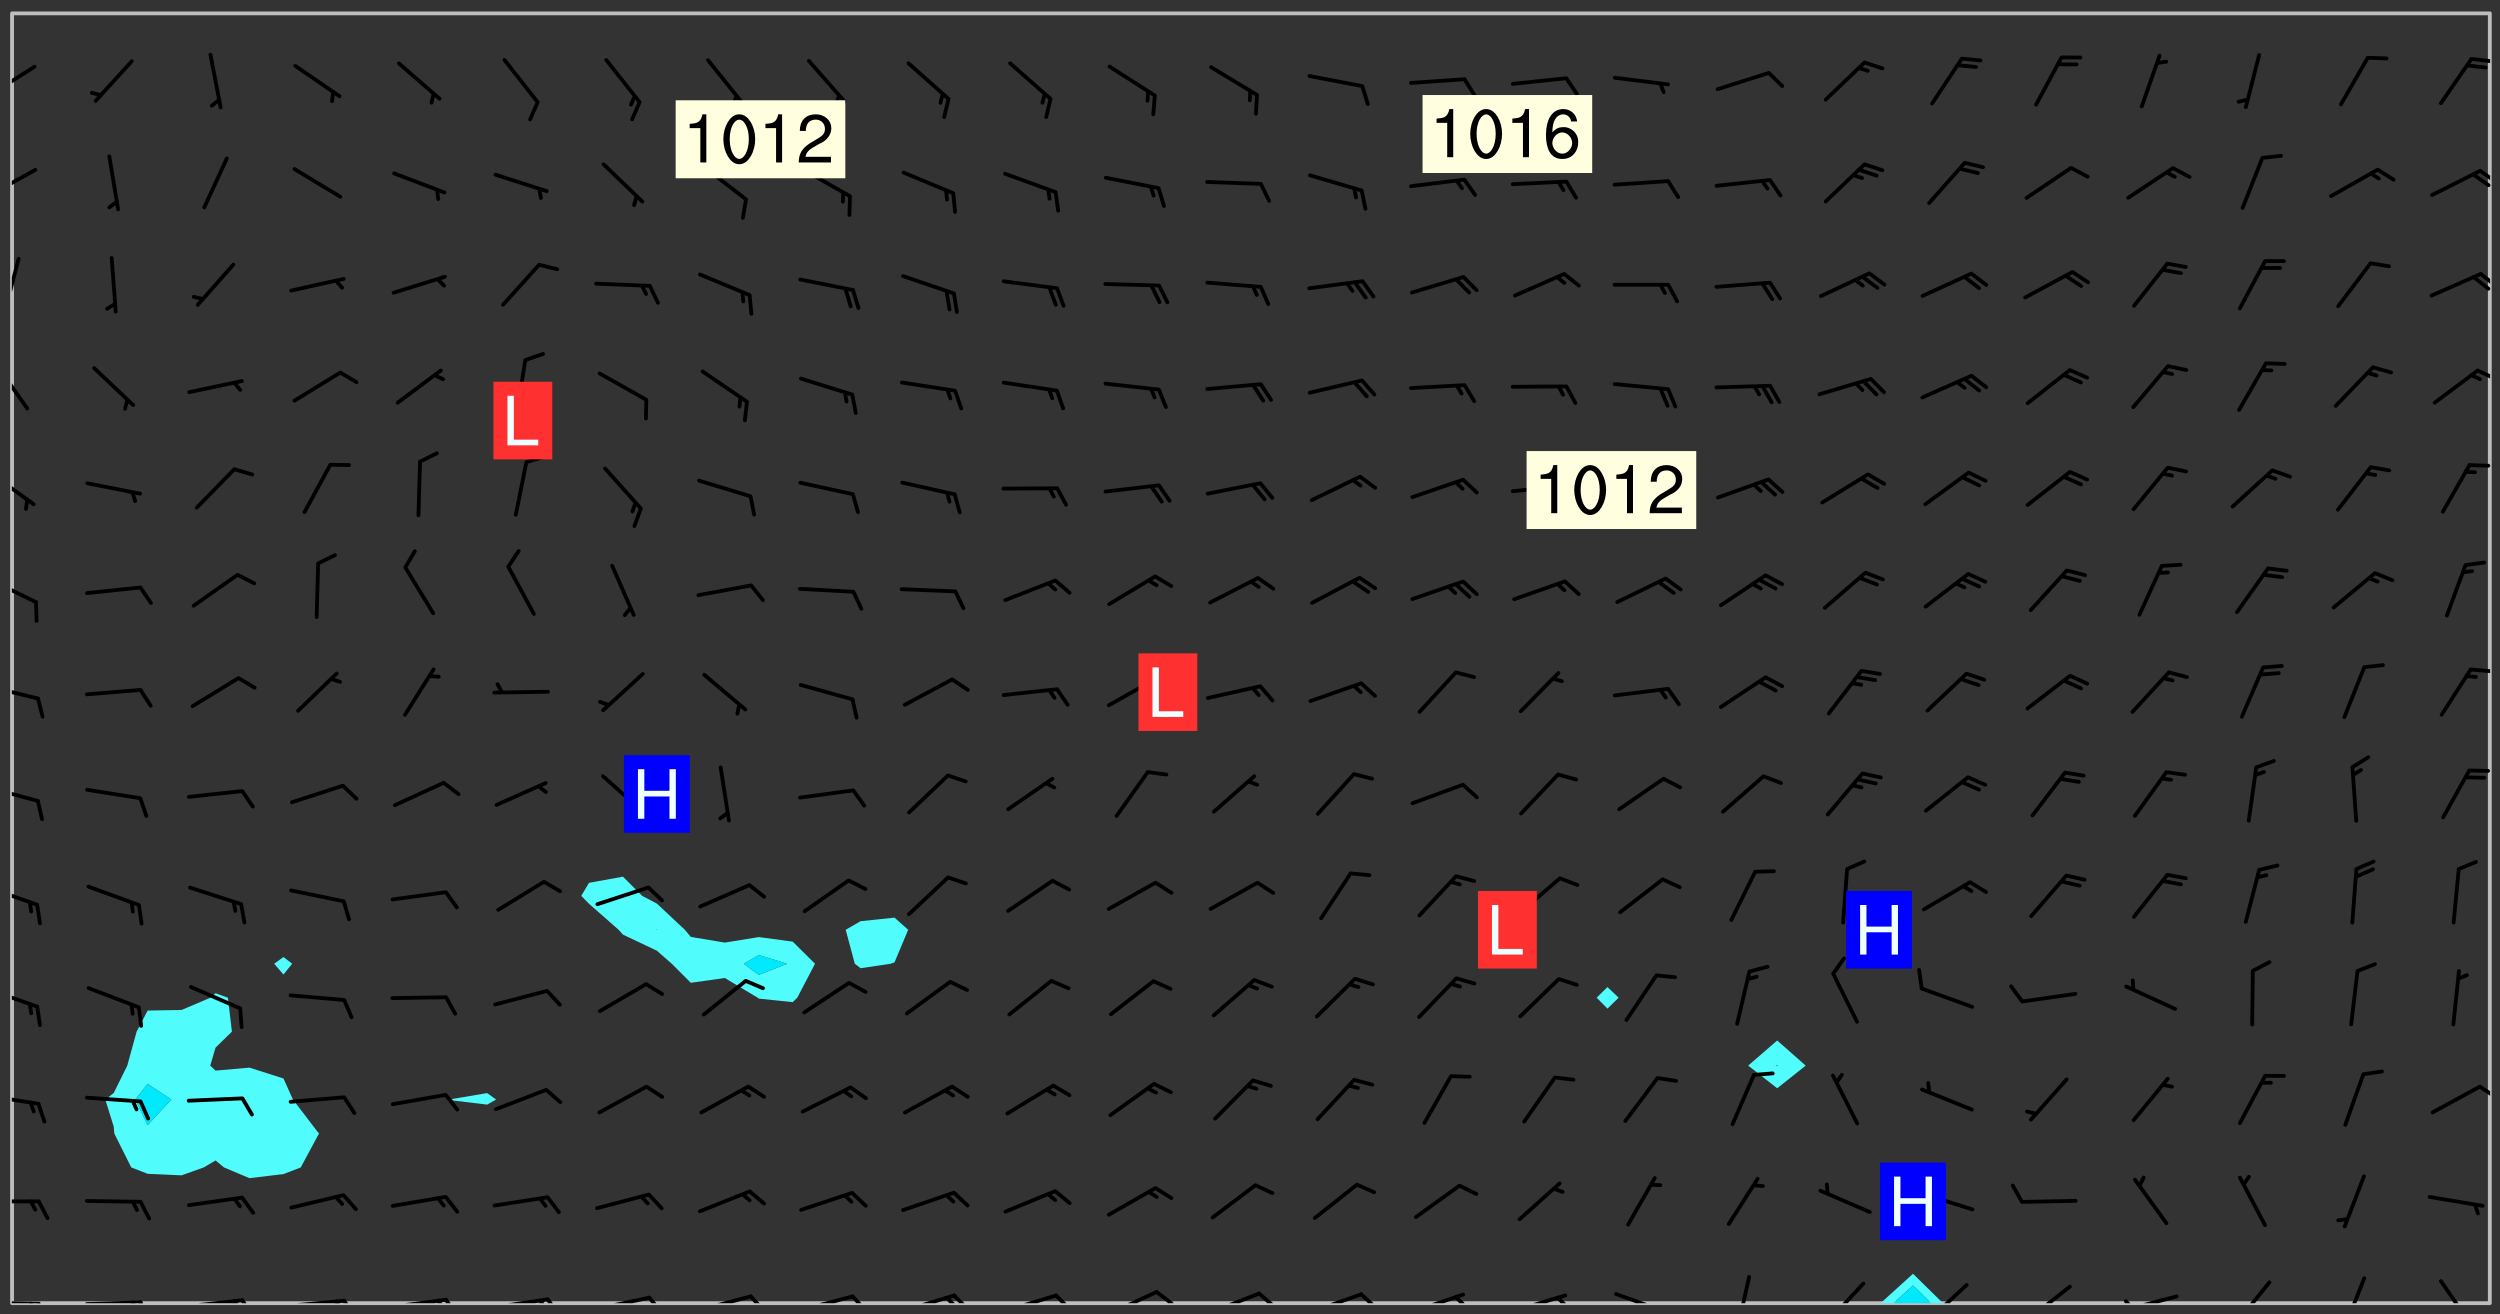 <svg xmlns="http://www.w3.org/2000/svg" role="img" xmlns:xlink="http://www.w3.org/1999/xlink" viewBox="142.45 309.95 326.84 171.84"><rect x="142.45" y="309.95" width="326.84" height="171.84" fill="#333333" stroke="none"/><defs><clipPath id="clip2"><path d="M 144 311.672 L 145 311.672 L 145 480.328 L 144 480.328 Z M 144 311.672"/></clipPath><clipPath id="clip3"><path d="M 144 311.672 L 468 311.672 L 468 480.328 L 144 480.328 Z M 144 311.672"/></clipPath><clipPath id="clip4"><path d="M 388 476 L 397 476 L 397 480.328 L 388 480.328 Z M 388 476"/></clipPath><clipPath id="clip5"><path d="M 389 478 L 395 478 L 395 480.328 L 389 480.328 Z M 389 478"/></clipPath><clipPath id="clip6"><path d="M 467 311.672 L 468 311.672 L 468 480.328 L 467 480.328 Z M 467 311.672"/></clipPath><clipPath id="clip7"><path d="M 144 480 L 148 480 L 148 480.328 L 144 480.328 Z M 144 480"/></clipPath><clipPath id="clip8"><path d="M 147 480 L 149 480 L 149 480.328 L 147 480.328 Z M 147 480"/></clipPath><clipPath id="clip9"><path d="M 146 480 L 148 480 L 148 480.328 L 146 480.328 Z M 146 480"/></clipPath><clipPath id="clip10"><path d="M 153 479 L 162 479 L 162 480.328 L 153 480.328 Z M 153 479"/></clipPath><clipPath id="clip11"><path d="M 160 479 L 163 479 L 163 480.328 L 160 480.328 Z M 160 479"/></clipPath><clipPath id="clip12"><path d="M 159 480 L 161 480 L 161 480.328 L 159 480.328 Z M 159 480"/></clipPath><clipPath id="clip13"><path d="M 166 479 L 175 479 L 175 480.328 L 166 480.328 Z M 166 479"/></clipPath><clipPath id="clip14"><path d="M 173 479 L 176 479 L 176 480.328 L 173 480.328 Z M 173 479"/></clipPath><clipPath id="clip15"><path d="M 172 479 L 175 479 L 175 480.328 L 172 480.328 Z M 172 479"/></clipPath><clipPath id="clip16"><path d="M 180 479 L 188 479 L 188 480.328 L 180 480.328 Z M 180 479"/></clipPath><clipPath id="clip17"><path d="M 187 479 L 190 479 L 190 480.328 L 187 480.328 Z M 187 479"/></clipPath><clipPath id="clip18"><path d="M 186 479 L 188 479 L 188 480.328 L 186 480.328 Z M 186 479"/></clipPath><clipPath id="clip19"><path d="M 193 479 L 201 479 L 201 480.328 L 193 480.328 Z M 193 479"/></clipPath><clipPath id="clip20"><path d="M 200 479 L 203 479 L 203 480.328 L 200 480.328 Z M 200 479"/></clipPath><clipPath id="clip21"><path d="M 199 479 L 201 479 L 201 480.328 L 199 480.328 Z M 199 479"/></clipPath><clipPath id="clip22"><path d="M 206 479 L 215 479 L 215 480.328 L 206 480.328 Z M 206 479"/></clipPath><clipPath id="clip23"><path d="M 213 479 L 216 479 L 216 480.328 L 213 480.328 Z M 213 479"/></clipPath><clipPath id="clip24"><path d="M 212 479 L 215 479 L 215 480.328 L 212 480.328 Z M 212 479"/></clipPath><clipPath id="clip25"><path d="M 220 479 L 228 479 L 228 480.328 L 220 480.328 Z M 220 479"/></clipPath><clipPath id="clip26"><path d="M 227 479 L 230 479 L 230 480.328 L 227 480.328 Z M 227 479"/></clipPath><clipPath id="clip27"><path d="M 233 479 L 241 479 L 241 480.328 L 233 480.328 Z M 233 479"/></clipPath><clipPath id="clip28"><path d="M 240 479 L 243 479 L 243 480.328 L 240 480.328 Z M 240 479"/></clipPath><clipPath id="clip29"><path d="M 246 479 L 255 479 L 255 480.328 L 246 480.328 Z M 246 479"/></clipPath><clipPath id="clip30"><path d="M 253 479 L 256 479 L 256 480.328 L 253 480.328 Z M 253 479"/></clipPath><clipPath id="clip31"><path d="M 260 479 L 268 479 L 268 480.328 L 260 480.328 Z M 260 479"/></clipPath><clipPath id="clip32"><path d="M 266 479 L 270 479 L 270 480.328 L 266 480.328 Z M 266 479"/></clipPath><clipPath id="clip33"><path d="M 265 479 L 268 479 L 268 480.328 L 265 480.328 Z M 265 479"/></clipPath><clipPath id="clip34"><path d="M 273 479 L 281 479 L 281 480.328 L 273 480.328 Z M 273 479"/></clipPath><clipPath id="clip35"><path d="M 280 479 L 283 479 L 283 480.328 L 280 480.328 Z M 280 479"/></clipPath><clipPath id="clip36"><path d="M 287 478 L 294 478 L 294 480.328 L 287 480.328 Z M 287 478"/></clipPath><clipPath id="clip37"><path d="M 293 478 L 296 478 L 296 480.328 L 293 480.328 Z M 293 478"/></clipPath><clipPath id="clip38"><path d="M 300 478 L 308 478 L 308 480.328 L 300 480.328 Z M 300 478"/></clipPath><clipPath id="clip39"><path d="M 306 478 L 310 478 L 310 480.328 L 306 480.328 Z M 306 478"/></clipPath><clipPath id="clip40"><path d="M 313 478 L 321 478 L 321 480.328 L 313 480.328 Z M 313 478"/></clipPath><clipPath id="clip41"><path d="M 320 478 L 323 478 L 323 480.328 L 320 480.328 Z M 320 478"/></clipPath><clipPath id="clip42"><path d="M 326 478 L 334 478 L 334 480.328 L 326 480.328 Z M 326 478"/></clipPath><clipPath id="clip43"><path d="M 332 479 L 334 479 L 334 480.328 L 332 480.328 Z M 332 479"/></clipPath><clipPath id="clip44"><path d="M 340 479 L 348 479 L 348 480.328 L 340 480.328 Z M 340 479"/></clipPath><clipPath id="clip45"><path d="M 345 479 L 348 479 L 348 480.328 L 345 480.328 Z M 345 479"/></clipPath><clipPath id="clip46"><path d="M 353 478 L 361 478 L 361 480.328 L 353 480.328 Z M 353 478"/></clipPath><clipPath id="clip47"><path d="M 369 476 L 372 476 L 372 480.328 L 369 480.328 Z M 369 476"/></clipPath><clipPath id="clip48"><path d="M 381 477 L 387 477 L 387 480.328 L 381 480.328 Z M 381 477"/></clipPath><clipPath id="clip49"><path d="M 394 477 L 400 477 L 400 480.328 L 394 480.328 Z M 394 477"/></clipPath><clipPath id="clip50"><path d="M 407 477 L 414 477 L 414 480.328 L 407 480.328 Z M 407 477"/></clipPath><clipPath id="clip51"><path d="M 419 479 L 428 479 L 428 480.328 L 419 480.328 Z M 419 479"/></clipPath><clipPath id="clip52"><path d="M 420 479 L 422 479 L 422 480.328 L 420 480.328 Z M 420 479"/></clipPath><clipPath id="clip53"><path d="M 434 477 L 440 477 L 440 480.328 L 434 480.328 Z M 434 477"/></clipPath><clipPath id="clip54"><path d="M 448 476 L 452 476 L 452 480.328 L 448 480.328 Z M 448 476"/></clipPath><clipPath id="clip55"><path d="M 461 477 L 466 477 L 466 480.328 L 461 480.328 Z M 461 477"/></clipPath><clipPath id="clip56"><path d="M 144 466 L 148 466 L 148 468 L 144 468 Z M 144 466"/></clipPath><clipPath id="clip57"><path d="M 144 452 L 148 452 L 148 455 L 144 455 Z M 144 452"/></clipPath><clipPath id="clip58"><path d="M 466 451 L 468 451 L 468 454 L 466 454 Z M 466 451"/></clipPath><clipPath id="clip59"><path d="M 144 438 L 148 438 L 148 442 L 144 442 Z M 144 438"/></clipPath><clipPath id="clip60"><path d="M 144 425 L 148 425 L 148 429 L 144 429 Z M 144 425"/></clipPath><clipPath id="clip61"><path d="M 144 412 L 148 412 L 148 415 L 144 415 Z M 144 412"/></clipPath><clipPath id="clip62"><path d="M 144 399 L 148 399 L 148 402 L 144 402 Z M 144 399"/></clipPath><clipPath id="clip63"><path d="M 465 397 L 468 397 L 468 398 L 465 398 Z M 465 397"/></clipPath><clipPath id="clip64"><path d="M 144 385 L 148 385 L 148 389 L 144 389 Z M 144 385"/></clipPath><clipPath id="clip65"><path d="M 144 371 L 148 371 L 148 377 L 144 377 Z M 144 371"/></clipPath><clipPath id="clip66"><path d="M 465 370 L 468 370 L 468 372 L 465 372 Z M 465 370"/></clipPath><clipPath id="clip67"><path d="M 144 357 L 147 357 L 147 364 L 144 364 Z M 144 357"/></clipPath><clipPath id="clip68"><path d="M 466 358 L 468 358 L 468 360 L 466 360 Z M 466 358"/></clipPath><clipPath id="clip69"><path d="M 144 343 L 146 343 L 146 351 L 144 351 Z M 144 343"/></clipPath><clipPath id="clip70"><path d="M 466 345 L 468 345 L 468 348 L 466 348 Z M 466 345"/></clipPath><clipPath id="clip71"><path d="M 465 345 L 468 345 L 468 348 L 465 348 Z M 465 345"/></clipPath><clipPath id="clip72"><path d="M 144 331 L 148 331 L 148 336 L 144 336 Z M 144 331"/></clipPath><clipPath id="clip73"><path d="M 466 332 L 468 332 L 468 334 L 466 334 Z M 466 332"/></clipPath><clipPath id="clip74"><path d="M 465 332 L 468 332 L 468 335 L 465 335 Z M 465 332"/></clipPath><clipPath id="clip75"><path d="M 144 318 L 148 318 L 148 323 L 144 323 Z M 144 318"/></clipPath><clipPath id="clip76"><path d="M 465 317 L 468 317 L 468 319 L 465 319 Z M 465 317"/></clipPath><g id="surface1319" clip-path="url(#clip1)"><path fill="#fff" fill-opacity="0" fill-rule="evenodd" d="M 0 0 L 1000 0 L 1000 1000 L 0 1000 Z M 0 0"/><path fill="#d3d3d3" fill-opacity="0" fill-rule="evenodd" d="M162.152 355.867L161.918 356.16 161.977 356.395 162.094 356.566 162.27 356.801 162.562 357.148 162.676 357.207 162.793 357.035 162.852 356.801 163.027 356.625 163.492 356.449 164.191 356.449 164.426 356.742 164.715 357.559 164.773 357.734 164.949 357.965 165.301 358.199 166 358.898 166.172 359.074 166.406 359.422 166.641 359.832 166.93 360.414 167.34 360.879 167.57 361.113 167.805 361.289 167.922 361.52 168.098 361.812 168.27 362.977 168.27 363.211 168.328 363.5 168.387 363.617 168.504 363.734 168.852 364.145 168.969 364.316 169.145 364.492 169.32 364.727 169.438 364.898 169.609 365.25 169.668 365.484 169.902 365.891 170.137 365.832 169.961 366.008 169.902 366.938 169.32 366.938 169.086 366.824 168.738 366.938 168.621 367.055 168.562 367.348 168.504 367.523 168.387 367.695 167.922 367.988 167.863 368.223 167.805 368.336 167.805 368.98 167.863 369.152 167.863 369.562 167.922 369.621 167.922 370.027 167.98 370.434 168.098 370.609 168.156 370.668 168.387 371.309 168.328 371.602 168.328 372.301 168.27 372.883 168.27 373.117 168.211 373.348 168.156 373.699 168.156 375.621 168.211 375.738 168.637 375.738 168.27 375.855 168.246 376.207 169.137 377.375 170.879 377.914 172.219 378.273 172.219 378.812 172.309 379.621 172.844 380.336 174.363 380.605 175.254 380.52 175.344 381.684 175.879 381.863 177.039 381.684 179.094 380.699 180.254 380.336 182.133 380.16 183.828 379.98 183.648 380.699 182.133 380.785 180.883 380.875 180.078 381.145 179.004 381.953 179.273 382.672 179.809 383.57 179.629 384.195 179.363 385.004 179.629 386.082 180.254 386.98 181.059 387.16 182.309 386.98 182.043 387.703 182.141 388.207 182.195 388.5 182.195 388.672 182.254 388.965 182.254 389.371 182.43 389.488 182.781 389.605 183.188 389.605 183.48 389.43 183.594 389.312 183.652 389.195 183.77 388.965 183.828 388.789 184.18 388.324 184.41 388.148 184.586 388.09 184.762 388.148 184.82 388.324 184.938 389.312 184.992 389.781 185.051 389.953 185.168 390.188 185.344 390.246 186.16 390.305 186.449 390.305 186.566 390.539 186.625 390.945 186.684 391.297 186.684 392.402 186.801 392.695 186.918 393.043 187.207 393.742 187.383 394.094 187.965 394.848 188.316 395.023 188.488 395.082 188.957 395.316 189.598 395.781 189.945 396.016 190.238 396.191 190.531 396.246 190.762 396.309 191.578 396.656 191.871 396.832 191.984 397.004 192.336 397.355 192.453 397.531 192.977 398.172 192.977 398.461 193.035 398.812 193.035 399.16 193.094 399.512 193.152 399.801 193.27 399.859 193.441 399.918 193.617 399.918 194.199 400.152 194.375 400.27 194.551 400.559 194.727 400.793 194.84 401.027 195.133 401.258 195.25 401.375 195.25 401.785 195.309 401.84 195.598 402.074 195.832 402.191 195.891 402.309 196.008 402.48 196.066 402.598 196.297 402.832 196.355 403.008 196.59 403.066 196.707 403.125 196.59 403.238 196.531 403.355 196.531 403.473 196.414 403.766 196.297 404.055 196.297 404.637 196.473 404.754 196.59 404.812 196.648 404.93 196.766 405.047 196.879 405.105 197.055 405.453 197.113 405.805 197.172 406.211 197.172 406.387 197.113 406.562 196.996 407.262 196.996 407.434 197.113 407.609 197.406 407.902 197.812 407.902 197.988 408.02 198.105 408.191 198.223 408.484 198.223 408.719 197.695 408.719 197.465 408.484 197.23 408.484 197.055 408.543 196.996 409.242 197.055 409.59 197.172 409.766 197.348 410.176 197.465 410.406 197.754 410.875 197.93 410.93 198.453 410.93 198.688 410.988 199.445 411.629 199.504 411.922 199.504 412.156 199.562 412.215 199.793 412.562 199.793 412.914 199.676 413.086 199.676 413.379 199.969 413.668 200.262 413.844 200.434 413.902 200.727 414.078 201.02 414.195 201.602 414.602 201.891 414.836 202.184 415.012 202.402 415.172 202.418 415.184 202.648 415.359 203.289 415.883 203.465 416.117 203.582 416.293 203.758 416.469 203.871 416.641 203.871 417.281 203.988 417.457 204.457 417.574 205.039 417.691 205.273 417.75 205.504 417.863 205.797 417.98 205.91 418.039 206.496 418.391 206.785 418.562 206.961 418.625 207.137 418.68 207.312 418.738 208.012 419.09 208.301 419.266 208.535 419.32 208.824 419.496 209.059 419.613 209.699 420.02 209.992 420.137 210.164 420.195 210.398 420.254 210.809 420.312 211.039 420.371 211.273 420.488 211.332 420.66 210.922 420.836 211.391 420.895 211.449 421.188 211.562 421.422 211.738 421.477 211.973 421.535 212.148 421.594 212.555 421.711 213.195 421.945 213.312 422.117 213.371 422.352 213.371 422.527 213.312 422.645 213.254 423.051 213.488 423.285 213.605 423.344 213.953 423.461 214.594 423.691 214.77 423.809 215.059 423.926 215.234 424.102 215.469 424.566 216.051 425.672 216.227 425.848 216.574 426.023 216.75 426.141 217.102 426.258 218.148 426.781 218.383 426.84 218.848 426.953 219.141 427.012 219.605 427.188 220.363 427.77 220.598 428.004 220.945 428.469 221.121 428.645 221.41 428.879 222.227 429.578 222.52 429.754 222.809 430.043 223.102 430.219 223.395 430.508 224.09 431.148 224.266 431.324 224.559 431.559 224.848 431.793 225.316 432.082 225.957 432.664 226.305 432.898 226.539 433.191 226.887 433.539 227.238 434.004 228.172 434.996 228.52 435.402 228.637 435.578 228.871 435.637 228.984 435.754 229.629 435.93 229.859 436.043 230.094 436.102 230.387 436.277 230.617 436.395 231.551 437.094 231.957 437.5 232.191 437.676 232.598 437.852 232.832 437.969 233.648 438.316 233.996 438.551 234.23 438.668 234.523 438.957 234.754 439.074 235.512 439.426 235.863 439.598 236.094 439.656 236.387 439.773 236.621 439.832 237.492 440.008 238.309 440.008 238.777 440.238 238.949 440.297 239.824 440.996 240.289 441.113 240.582 441.172 240.758 441.23 240.988 441.289 241.457 441.348 241.805 441.406 242.156 441.465 242.562 441.523 242.855 441.523 243.027 441.582 243.027 441.812 243.203 441.988 243.496 441.988 243.844 442.047 244.195 442.105 244.895 442.223 245.535 442.223 246 441.988 246.293 441.812 246.465 441.695 246.875 441.523 247.164 441.348 248.098 440.883 248.566 440.59 249.09 440.297 249.555 440.125 250.02 439.949 251.07 439.484 251.359 439.367 251.77 439.25 252.059 439.133 252.586 438.957 254.102 438.258 254.684 437.91 254.973 437.852 255.266 437.793 255.613 437.676 256.488 437.445 256.84 437.328 256.953 437.328 257.188 437.27 258.062 437.035 258.297 436.977 259.109 436.977 259.461 436.918 260.277 436.801 260.449 436.742 260.801 436.688 261.094 436.629 261.324 436.57 262.141 436.395 262.316 436.336 262.664 436.336 262.898 436.277 263.363 436.16 264.121 435.988 264.355 435.93 264.703 435.93 265.113 435.812 265.402 435.754 266.688 435.695 266.977 435.695 267.387 435.637 267.617 435.578 267.793 435.578 268.668 435.461 269.074 435.461 269.484 435.344 269.832 435.344 270.184 435.23 271.055 435.172 272.805 435.172 273.852 435.461 274.262 435.578 274.551 435.695 274.902 435.812 275.191 435.93 276.242 436.102 276.531 436.16 276.824 436.16 277.117 436.219 277.289 436.277 277.699 436.336 277.871 436.395 277.988 436.453 278.105 436.453 278.223 436.512 278.574 436.57 278.688 436.57 279.098 436.637 281.02 437.031 282.945 437.426 284.465 437.875 286.16 438.594 288.305 439.398 289.91 438.68 291.34 437.875 292.5 436.797 293.75 436.348 296.785 435.629 298.66 435.27 300.805 433.922 303.039 432.668 305.539 431.41 307.234 430.961 309.02 430.781 310.18 430.512 310.805 431.051 312.145 430.781 312.859 429.793 313.844 428.449 314.289 428.27 315.094 427.91 316.969 427.371 318.754 426.922 320.004 426.652 321.164 426.562 322.863 426.473 324.824 426.203 326.074 426.113 326.613 426.113 327.238 426.023 328.129 426.023 330.273 425.844 332.684 425.664 335.273 425.574 336.969 425.754 338.578 425.844 340.008 426.203 341.168 426.922 343.043 427.91 344.203 429.438 344.469 430.152 345.098 430.242 345.453 431.141 345.988 431.68 346.523 433.207 347.598 433.566 348.133 433.566 347.328 434.102 347.418 435.809 348.133 438.504 349.023 439.309 349.918 440.297 350.633 441.555 352.418 442.094 353.938 441.914 354.293 443.258 355.902 442.453 356.883 441.914 357.152 442.184 357.469 441.969 357.688 441.824 358.488 442.273 358.938 441.914 359.293 441.914 359.828 441.645 360.367 440.926 360.902 440.656 361.527 439.668 362.688 440.117 363.527 440.488 364.922 441.105 366.617 440.926 368.223 440.926 370.008 441.016 370.188 439.309 370.723 437.965 371.527 438.234 372.02 439.082 372.422 439.488 372.332 440.027 372.332 440.387 373.047 440.836 373.758 440.566 375.188 440.566 375.547 441.555 375.992 442.812 376.707 444.156 377.957 444.785 379.652 445.414 380.367 445.234 380.547 444.695 381.527 444.605 381.977 444.965 382.062 446.223 381.797 446.852 381.262 447.031 381.262 447.57 381.977 448.555 382.242 449.094 383.227 450.082 384.027 451.16 383.762 451.52 383.672 452.418 383.047 454.75 382.691 456.816 382.602 458.609 382.422 459.328 382.332 459.867 382.332 461.305 381.352 463.188 380.992 464.895 380.457 465.793 379.652 466.961 379.387 467.5 381.441 468.754 381.527 469.113 381.172 469.652 381.082 469.473 381.082 470.281 381.172 471.719 380.727 472.434 379.652 472.527 379.387 473.242 379.922 474.141 380.727 474.859 381.887 475.668 383.227 475.938 383.672 476.297 383.316 476.746 381.527 476.656 380.277 476.207 379.562 475.488 378.938 475.398 378.762 478.988 378.574 480.297 467.934 480.297 467.934 311.703 412.664 311.703 412.664 360.785 413.426 360.91 416.715 361.453 418.738 364.289 418.738 367.043 421.09 367.375 423.438 367.707 427.488 367.707 426.109 371.867 424.086 372.574 422.062 373.277 421.52 373.621 418.926 375.238 418.738 375.355 416.715 373.277 415.984 370.535 413.312 368.457 411.938 364.957 411.871 364.875 409.914 362.203 412.664 360.785 412.664 311.703 294.422 311.703 294.422 403.117 294.539 403.148 294.672 403.16 294.746 403.234 294.852 403.281 294.941 403.34 295.027 403.398 295.117 403.457 295.414 403.754 295.473 403.844 295.504 403.961 295.531 404.078 295.547 404.215 295.516 404.332 295.457 404.422 295.398 404.508 295.355 404.613 295.309 404.715 295.281 404.836 295.281 404.98 295.457 405.25 295.605 405.398 295.68 405.484 295.754 405.559 295.797 405.664 295.859 405.754 295.918 405.84 295.961 405.945 296.02 406.035 296.066 406.137 296.109 406.242 296.168 406.328 296.285 406.508 296.359 406.582 296.422 406.668 296.48 406.758 296.523 406.863 296.582 406.953 296.641 407.039 296.703 407.129 296.762 407.219 296.805 407.32 296.922 407.5 296.996 407.574 297.055 407.66 297.129 407.734 297.219 407.793 297.324 407.84 297.473 407.84 297.605 407.824 297.738 407.84 297.84 407.793 297.914 407.719 297.961 407.617 297.945 407.484 297.945 407.336 297.898 407.23 297.871 407.113 297.824 407.012 297.797 406.891 297.754 406.789 297.691 406.699 297.648 406.598 297.605 406.492 297.574 406.375 297.559 406.242 297.547 406.105 297.633 406.047 297.691 405.961 297.812 405.93 297.855 406.035 297.871 406.168 297.871 406.285 297.93 406.387 297.988 406.477 298.078 406.535 298.227 406.684 298.285 406.773 298.328 406.879 298.316 406.98 298.402 407.039 298.508 407.086 298.594 407.145 298.684 407.203 298.758 407.277 298.641 407.305 298.535 407.352 298.449 407.41 298.375 407.484 298.316 407.574 298.254 407.66 298.227 407.781 298.18 407.883 298.137 407.988 298.105 408.105 298.094 408.238 298.078 408.371 298.078 408.52 298.105 408.637 298.152 408.742 298.195 408.844 298.254 408.934 298.328 409.008 298.418 409.066 298.492 409.141 298.582 409.199 298.641 409.289 298.684 409.395 298.73 409.496 298.848 409.527 298.98 409.543 299.129 409.543 299.246 409.512 299.352 409.555 299.395 409.66 299.441 409.762 299.469 409.883 299.5 410 299.527 410.117 299.559 410.238 299.586 410.355 299.691 410.398 299.793 410.445 299.926 410.43 300.074 410.578 300.137 410.664 300.211 410.738 300.281 410.812 300.371 410.875 300.477 410.918 300.578 410.961 300.695 410.992 300.832 411.008 300.949 410.977 301.023 410.902 301.051 410.785 301.039 410.652 301.008 410.531 300.98 410.414 301.023 410.309 301.141 410.309 301.23 410.371 301.348 410.398 301.496 410.398 301.629 410.414 301.777 410.414 301.91 410.43 302.043 410.414 302.191 410.414 302.324 410.398 302.457 410.387 302.594 410.398 302.711 410.371 302.844 410.355 303.035 410.297 302.977 410.473 302.961 410.605 302.934 410.727 302.918 410.859 302.859 410.945 302.727 410.961 302.621 411.008 302.516 411.051 302.398 411.082 302.281 411.109 302.016 411.141 301.867 411.141 301.734 411.156 301.66 411.23 301.719 411.316 301.867 411.465 301.984 411.645 302.059 411.715 302.148 411.777 302.238 411.836 302.324 411.895 302.414 411.953 302.516 411.996 302.621 412.059 302.727 412.102 302.812 412.16 302.918 412.207 303.02 412.25 303.199 412.367 303.258 412.457 303.215 412.559 303.168 412.664 303.184 412.797 303.406 413.02 303.465 413.109 303.508 413.211 303.539 413.332 303.582 413.434 303.598 413.566 303.629 413.684 303.641 413.82 303.672 413.938 303.82 414.086 303.922 414.129 304.027 414.172 304.145 414.203 304.277 414.219 304.414 414.234 304.531 414.234 304.648 414.203 304.738 414.145 304.781 414.039 304.828 413.938 304.871 413.832 304.902 413.715 304.914 413.582 304.914 413.434 304.902 413.301 304.887 413.168 304.855 413.051 304.812 412.945 304.766 412.84 304.723 412.738 304.68 412.633 304.664 412.5 304.68 412.367 304.707 412.25 304.738 412.133 304.766 412.012 304.812 411.91 304.902 411.852 304.988 411.789 305.062 411.715 305.152 411.656 305.375 411.434 305.434 411.348 305.508 411.273 305.625 411.094 305.684 411.008 305.684 410.859 305.609 410.785 305.508 410.738 305.402 410.695 305.301 410.652 305.242 410.562 305.195 410.457 305.168 410.34 305.258 410.281 305.375 410.25 305.477 410.207 305.656 410.09 305.805 409.941 305.816 409.809 305.805 409.703 305.715 409.645 305.582 409.66 305.434 409.66 305.301 409.676 305.168 409.66 305.047 409.629 304.961 409.57 304.887 409.496 304.828 409.406 304.766 409.32 304.648 409.141 304.59 409.055 304.621 408.934 304.707 408.875 304.828 408.844 304.887 408.758 304.887 408.637 304.855 408.52 304.797 408.43 304.738 408.344 304.691 408.238 304.664 408.121 304.648 407.988 304.707 407.898 304.781 407.824 304.871 407.766 304.988 407.586 305.062 407.512 305.121 407.426 305.27 407.277 305.391 407.246 305.523 407.23 305.656 407.246 305.73 407.32 305.773 407.426 305.789 407.559 305.758 407.676 305.641 407.707 305.508 407.719 305.359 407.867 305.316 407.973 305.27 408.074 305.242 408.195 305.211 408.312 305.211 408.461 305.242 408.578 305.285 408.684 305.344 408.773 305.418 408.844 305.492 408.918 305.609 408.949 305.73 408.977 305.848 408.949 305.98 408.934 306.098 408.934 306.188 408.992 306.262 409.066 306.309 409.172 306.367 409.258 306.469 409.305 306.602 409.32 306.707 409.363 306.793 409.422 306.781 409.527 306.707 409.602 306.527 409.719 306.469 409.809 306.379 409.867 306.309 409.941 306.234 410.016 306.172 410.105 306.145 410.223 306.129 410.355 306.145 410.488 306.129 410.621 306.129 410.77 306.145 410.902 306.172 411.02 306.203 411.141 306.277 411.215 306.367 411.273 306.453 411.332 306.543 411.391 306.66 411.422 306.66 411.508 306.559 411.555 306.469 411.613 306.203 411.645 306.086 411.672 305.938 411.672 305.832 411.715 305.73 411.762 305.672 411.852 305.609 412.086 305.598 412.219 305.566 412.34 305.551 412.473 305.551 412.766 305.539 412.898 305.551 413.035 305.566 413.168 305.699 413.184 305.832 413.195 305.953 413.227 306.039 413.285 306.113 413.359 306.16 413.465 306.203 413.566 306.219 413.699 306.219 414.145 306.203 414.277 306.203 414.723 306.234 414.988 306.262 415.105 306.277 415.238 306.309 415.355 306.395 415.566 306.426 415.832 306.426 415.98 306.395 416.098 306.367 416.215 306.336 416.336 306.309 416.453 306.277 416.57 306.246 416.691 306.234 416.824 306.219 416.957 306.309 417.016 306.426 416.984 306.527 417 306.574 417.105 306.543 417.371 306.543 417.812 306.5 417.918 306.453 418.023 306.41 418.125 306.367 418.23 306.309 418.316 306.277 418.438 306.234 418.555 306.203 418.672 306.188 418.805 306.203 418.938 306.262 419.027 306.367 419.074 306.453 419.133 306.512 419.219 306.5 419.355 306.469 419.473 306.426 419.574 306.426 420.02 306.41 420.152 306.41 420.301 306.379 420.418 306.336 420.523 306.309 420.641 306.262 420.746 306.219 420.848 306.188 420.969 306.16 421.086 306.129 421.219 306.098 421.336 306.07 421.453 306.027 421.559 305.996 421.676 305.965 421.797 305.953 421.93 305.938 422.062 305.938 422.359 305.965 422.477 305.965 422.625 306.012 423.023 306.039 423.141 306.098 423.23 306.219 423.262 306.367 423.262 306.5 423.246 306.559 423.336 306.559 423.453 306.5 423.543 306.41 423.602 306.309 423.645 306.203 423.691 306.113 423.75 306.027 423.809 305.891 423.824 305.773 423.793 305.641 423.777 305.539 423.824 305.477 423.91 305.465 424.047 305.449 424.18 305.418 424.297 305.391 424.414 305.375 424.547 305.344 424.668 305.344 424.965 305.359 425.098 305.391 425.215 305.391 425.363 305.402 425.496 305.402 425.645 305.375 425.762 305.328 425.863 305.301 425.984 305.27 426.102 305.211 426.191 305.137 426.266 305.035 426.309 304.93 426.355 304.812 426.383 304.691 426.414 304.59 426.367 304.648 426.281 304.754 426.234 304.781 426.117 304.812 426 304.84 425.879 304.871 425.762 304.871 425.613 304.887 425.48 304.855 425.363 304.812 425.258 304.707 425.273 304.633 425.348 304.531 425.391 304.441 425.453 304.367 425.527 304.324 425.629 304.309 425.762 304.277 425.879 304.25 426 304.219 426.117 304.191 426.234 304.16 426.355 304.133 426.473 304.102 426.59 304.059 426.695 303.969 426.754 303.879 426.754 303.762 426.723 303.73 426.637 303.746 426.5 303.715 426.383 303.715 426.234 303.703 426.102 303.703 425.953 303.641 425.719 303.613 425.598 303.57 425.496 303.523 425.391 303.465 425.305 303.406 425.215 303.363 425.109 303.301 425.023 303.152 424.875 303.082 424.801 302.977 424.754 302.871 424.711 302.77 424.668 302.473 424.371 302.383 424.297 302.297 424.238 302.191 424.195 302.102 424.133 302.016 424.074 301.91 424.031 301.82 423.973 301.734 423.91 301.66 423.84 301.555 423.793 301.469 423.734 301.363 423.691 301.273 423.629 301.172 423.586 301.066 423.543 300.98 423.484 300.875 423.438 300.77 423.395 300.668 423.348 300.578 423.289 300.477 423.246 300.371 423.203 300.281 423.141 300.164 423.113 300.031 423.098 299.898 423.113 299.75 423.113 299.617 423.129 299.5 423.098 299.41 423.039 299.336 422.965 299.246 422.906 299.145 422.859 298.996 422.859 298.875 422.832 298.773 422.789 298.699 422.715 298.582 422.535 298.492 422.477 298.391 422.434 298.301 422.371 298.195 422.328 298.105 422.27 298.02 422.211 297.914 422.164 297.855 422.078 297.797 421.988 297.754 421.883 297.707 421.781 297.633 421.707 297.547 421.648 297.473 421.574 297.383 421.516 297.16 421.293 297.117 421.188 297.086 420.922 297.191 420.879 297.336 420.879 297.441 420.922 297.516 420.996 297.605 421.055 297.691 421.113 297.797 421.16 297.887 421.219 298.035 421.367 298.105 421.441 298.254 421.59 298.316 421.676 298.391 421.75 298.477 421.809 298.551 421.883 298.641 421.945 298.73 422.004 298.816 422.062 299.086 422.238 299.188 422.285 299.293 422.328 299.395 422.371 299.441 422.297 299.5 422.211 299.574 422.137 299.645 422.062 299.75 422.105 299.824 422.18 299.883 422.27 299.926 422.371 299.973 422.477 300.016 422.582 300.137 422.609 300.254 422.582 300.328 422.492 300.371 422.387 300.43 422.297 300.504 422.223 300.609 422.18 300.727 422.152 300.859 422.164 300.949 422.223 301.098 422.371 301.156 422.461 301.199 422.566 301.246 422.668 301.289 422.773 301.332 422.875 301.438 422.922 301.543 422.965 301.676 422.98 301.762 422.922 301.82 422.832 301.895 422.758 302 422.715 302.117 422.742 302.223 422.789 302.324 422.832 302.43 422.875 302.531 422.922 302.711 423.039 302.711 423.156 302.695 423.289 302.711 423.422 302.727 423.559 302.785 423.645 302.887 423.691 303.008 423.719 303.125 423.75 303.273 423.75 303.391 423.719 303.449 423.629 303.629 423.512 303.688 423.422 303.762 423.348 303.82 423.262 303.938 423.082 304.117 422.965 304.234 422.996 304.324 423.055 304.367 423.129 304.352 423.262 304.352 423.379 304.441 423.438 304.59 423.438 304.723 423.422 304.855 423.41 305.121 423.379 305.227 423.336 305.344 423.305 305.465 423.277 305.539 423.203 305.609 423.129 305.672 423.039 305.656 422.934 305.609 422.832 305.508 422.789 305.402 422.773 305.285 422.801 305.02 422.832 304.871 422.832 304.797 422.758 304.707 422.699 304.59 422.668 304.473 422.641 304.34 422.625 304.191 422.625 304.059 422.641 303.762 422.641 303.656 422.594 303.508 422.445 303.465 422.344 303.406 422.254 303.629 422.031 303.715 421.973 303.82 421.93 303.938 421.898 304.07 421.883 304.203 421.898 304.34 421.914 304.441 421.957 304.574 421.945 304.664 421.883 304.766 421.84 304.828 421.75 304.781 421.648 304.691 421.59 304.574 421.559 304.473 421.516 304.414 421.426 304.352 421.336 304.352 421.219 304.367 421.086 304.473 421.039 304.547 420.969 304.547 420.848 304.457 420.789 304.426 420.672 304.516 420.613 304.59 420.539 304.633 420.434 304.691 420.344 304.738 420.242 304.754 420.109 304.754 419.961 304.707 419.855 304.664 419.754 304.574 419.695 304.441 419.68 304.34 419.637 304.203 419.621 304.086 419.59 303.641 419.59 303.508 419.574 303.375 419.562 303.242 419.547 303.125 419.516 302.977 419.516 302.844 419.5 302.711 419.488 302.445 419.457 302.324 419.414 302.238 419.355 302.164 419.281 302.164 419.133 302.176 419 302.281 418.953 302.383 418.91 302.516 418.895 302.668 418.895 302.801 418.879 303.094 418.879 303.215 418.91 303.316 418.953 303.406 419.012 303.641 419.074 303.762 419.027 303.852 418.969 303.953 418.926 304.086 418.91 304.191 418.953 304.293 419 304.426 419.012 304.547 418.984 304.691 418.984 304.812 418.953 304.93 418.926 305.035 418.879 305.109 418.805 305.195 418.746 305.344 418.598 305.402 418.512 305.449 418.406 305.477 418.289 305.492 418.184 305.391 418.141 305.301 418.082 305.184 418.051 305.078 418.008 304.988 417.945 304.914 417.859 304.84 417.785 304.738 417.742 304.633 417.695 304.531 417.652 304.473 417.562 304.426 417.461 304.34 417.25 304.277 417.164 304.219 417.074 304.145 417 304.059 416.941 303.789 416.941 303.672 416.973 303.582 417.031 303.48 417.074 303.348 417.09 303.242 417.074 303.215 416.957 303.152 416.867 303.035 416.836 302.934 416.793 302.785 416.645 302.754 416.527 302.738 416.422 302.812 416.348 302.992 416.23 303.109 416.203 303.227 416.172 303.363 416.188 303.465 416.23 303.57 416.273 303.672 416.32 303.777 416.363 303.895 416.395 304.027 416.41 304.145 416.438 304.277 416.453 304.383 416.438 304.473 416.379 304.398 416.305 304.293 416.262 304.219 416.188 304.145 416.098 303.996 415.949 303.91 415.891 303.82 415.832 303.746 415.758 303.656 415.699 303.555 415.652 303.434 415.625 303.332 415.578 303.227 415.535 303.109 415.504 303.008 415.461 302.887 415.43 302.738 415.43 302.621 415.461 302.516 415.504 302.43 415.566 302.25 415.684 302.164 415.742 302.074 415.801 301.969 415.848 301.883 415.906 301.777 415.949 301.676 415.992 301.57 416.039 301.496 416.113 301.438 416.203 301.379 416.289 301.332 416.395 301.273 416.48 301.199 416.555 301.066 416.543 300.949 416.512 300.832 416.512 300.758 416.586 300.668 416.645 300.594 416.719 300.504 416.777 300.418 416.836 300.312 416.883 300.211 416.926 300.074 416.941 299.973 416.898 299.824 416.75 299.719 416.703 299.633 416.703 299.527 416.75 299.426 416.793 299.305 416.824 299.188 416.793 299.113 416.719 299.113 416.602 299.145 416.48 299.219 416.41 299.277 416.32 299.352 416.246 299.469 416.215 299.574 416.172 299.867 416.172 300 416.156 300.137 416.141 300.238 416.098 300.328 416.039 300.43 415.992 300.52 415.934 300.652 415.922 300.742 415.98 300.875 415.992 300.965 415.934 301.051 415.875 301.156 415.832 301.246 415.773 301.332 415.711 301.422 415.652 301.57 415.504 301.629 415.418 301.688 415.328 301.793 415.285 301.926 415.27 302.043 415.297 302.164 415.328 302.223 415.27 302.281 415.18 302.312 414.914 302.34 414.797 302.445 414.809 302.578 414.824 302.68 414.781 302.77 414.723 302.828 414.633 302.902 414.559 302.961 414.469 303.008 414.367 303.02 414.234 303.008 414.102 302.961 413.996 302.812 413.848 302.754 413.758 302.695 413.672 302.652 413.566 302.652 413.121 302.668 412.988 302.668 412.84 302.68 412.707 302.621 412.648 302.531 412.707 302.43 412.664 302.25 412.547 302.164 412.488 302.102 412.398 302.043 412.309 301.969 412.234 301.883 412.176 301.762 412.207 301.66 412.219 301.555 412.266 301.469 412.324 301.363 412.367 301.215 412.516 301.125 412.574 301.039 412.633 300.949 412.695 300.844 412.738 300.711 412.754 300.711 412.633 300.816 412.59 300.934 412.559 301.008 412.488 301.051 412.383 301.051 412.234 301.023 412.117 300.875 411.969 300.742 411.953 300.594 411.953 300.477 411.984 300.371 412.027 300.27 412.07 300.18 412.133 300.062 412.16 299.988 412.086 300 411.953 299.957 411.852 299.914 411.746 299.824 411.688 299.707 411.715 299.586 411.746 299.469 411.777 299.367 411.82 299.246 411.852 299.145 411.895 299.039 411.938 298.949 411.996 298.848 412.012 298.848 411.895 298.863 411.762 298.805 411.672 298.73 411.715 298.582 411.863 298.523 411.953 298.449 412.027 298.402 412.133 298.359 412.234 298.285 412.309 298.227 412.398 298.152 412.473 298.094 412.559 298.02 412.633 297.93 412.695 297.855 412.766 297.781 412.84 297.68 412.855 297.547 412.871 297.441 412.828 297.441 412.707 297.59 412.559 297.633 412.457 297.691 412.367 297.738 412.266 297.781 412.16 297.84 412.07 297.871 411.953 297.914 411.852 297.945 411.73 297.973 411.613 298.02 411.508 298.062 411.406 298.105 411.301 298.18 411.23 298.27 411.168 298.359 411.109 298.461 411.066 298.758 411.066 299.023 411.035 299.129 410.992 299.055 410.918 298.938 410.887 298.832 410.844 298.742 410.785 298.641 410.738 298.551 410.68 298.449 410.637 298.344 410.594 298.254 410.531 298.168 410.473 298.062 410.43 297.961 410.387 297.84 410.355 297.723 410.324 297.621 410.281 297.5 410.25 297.398 410.207 297.309 410.148 297.266 410.043 297.25 409.91 297.352 409.867 297.484 409.852 297.621 409.867 297.754 409.852 297.855 409.809 297.914 409.719 297.93 409.613 297.84 409.555 297.766 409.48 297.664 409.438 297.574 409.379 297.426 409.23 297.383 409.125 297.367 408.992 297.367 408.699 297.309 408.609 297.219 408.551 297.145 408.477 297.102 408.371 297.07 408.254 297.012 408.164 296.938 408.09 296.82 408.062 296.746 407.988 296.656 407.93 296.566 407.867 296.48 407.809 296.406 407.734 296.348 407.648 296.301 407.543 296.215 407.484 296.066 407.336 295.871 407.277 295.738 407.293 295.637 407.336 295.562 407.41 295.516 407.512 295.473 407.617 295.414 407.707 295.355 407.793 295.059 408.09 294.969 408.148 294.883 408.148 294.82 408.062 294.777 407.957 294.809 407.84 294.867 407.75 294.895 407.633 294.883 407.5 294.793 407.438 294.688 407.484 294.57 407.512 294.453 407.543 294.184 407.719 294.082 407.766 293.965 407.793 293.859 407.84 293.77 407.898 293.668 407.941 293.609 407.855 293.562 407.75 293.578 407.617 293.625 407.512 293.695 407.438 293.77 407.367 293.828 407.277 293.828 407.129 293.785 407.023 293.547 407.023 293.445 407.07 293.414 407.188 293.387 407.305 293.355 407.426 293.281 407.469 293.148 407.484 293.074 407.438 293.031 407.336 292.988 407.23 292.941 407.129 292.898 407.023 292.777 407.055 292.676 407.098 292.543 407.113 292.426 407.145 292.32 407.188 292.23 407.246 292.129 407.293 292.008 407.32 291.875 407.336 291.773 407.293 291.715 407.203 291.668 407.098 291.625 406.996 291.582 406.891 291.582 406.773 291.641 406.684 291.727 406.625 291.906 406.508 292.008 406.461 292.113 406.418 292.219 406.359 292.32 406.316 292.41 406.254 292.512 406.211 292.617 406.152 292.719 406.105 292.809 406.047 292.914 406.004 293.016 405.961 293.105 405.898 293.207 405.855 293.344 405.84 293.461 405.871 293.562 405.914 293.684 405.945 293.785 405.988 293.891 406.035 293.992 406.078 294.098 406.121 294.199 406.168 294.305 406.211 294.406 406.254 294.512 406.301 294.598 406.359 294.703 406.402 294.82 406.434 294.926 406.477 295.027 406.523 295.117 406.582 295.223 406.625 295.324 406.668 295.43 406.715 295.547 406.742 295.648 406.789 295.77 406.816 295.918 406.816 296.004 406.758 296.02 406.656 296.078 406.566 296.051 406.449 295.977 406.375 295.859 406.195 295.785 406.121 295.695 406.047 295.516 405.93 295.43 405.871 295.324 405.828 295.223 405.781 294.953 405.605 294.895 405.516 294.82 405.441 294.762 405.352 294.719 405.25 294.688 405.133 294.672 404.996 294.672 404.434 294.66 404.301 294.645 404.168 294.613 404.051 294.598 403.918 294.586 403.785 294.555 403.664 294.332 403.441 294.273 403.355 294.258 403.25 294.289 403.133 294.422 403.117 294.422 311.703 172.992 311.703 172.992 313.156 172.934 313.391 172.582 314.441 172.41 314.965 172.293 315.312 172.117 315.723 172 315.895 171.766 316.188 171.535 316.246 171.184 316.246 171.066 316.305 170.836 316.711 170.836 317.004 170.953 317.18 171.184 317.41 171.301 317.645 171.941 318.402 172.234 318.867 172.41 319.102 172.641 319.453 172.875 319.801 173.516 320.617 173.691 321.082 173.863 321.492 173.98 322.188 174.156 322.656 174.273 324.055 174.332 324.52 174.332 325.395 174.449 326.441 174.449 331.223 174.391 331.688 174.039 332.969 173.863 333.492 173.75 333.902 173.398 334.832 172.934 336 172.699 336.582 172.582 336.758 172.41 337.105 172.234 337.512 171.883 338.328 171.824 338.621 171.711 338.914 171.594 339.203 171.535 339.379 171.418 340.254 171.359 340.66 171.301 340.777 171.242 340.953 171.184 341.125 170.953 341.652 170.836 341.824 170.836 342.059 170.719 342.293 170.66 342.465 170.484 343.051 170.484 343.34 170.426 343.516 170.426 343.809 170.367 343.922 170.309 344.449 170.309 344.621 170.254 344.855 170.254 347.477 170.078 348.293 169.961 348.469 169.785 348.703 169.668 348.875 169.555 349.109 168.969 350.043 168.738 350.332 168.445 350.797 168.27 351.031 167.98 351.383 167.629 352.082 167.516 352.312 167.34 352.723 167.164 352.953 166.758 353.48 165.941 354.18 165.648 354.352 165.359 354.586 165.184 354.703 165.008 354.879 164.484 355.285 163.957 355.461 163.785 355.637 163.551 355.691 162.91 355.867 162.152 355.867M174.363 386.891L173.289 387.34 173.648 388.234 174.898 387.52 175.344 386.98 174.363 386.891"/><path fill="#d3d3d3" fill-opacity="0" fill-rule="evenodd" d="M201.508 416.598L200.613 416.598 201.062 417.227 202.043 417.586 202.848 417.496 203.293 416.508 203.117 416.598 202.402 416.242 201.508 416.598M356.129 475.668L356.07 475.145 356.07 474.852 356.184 474.559 356.242 474.328 356.711 473.859 356.824 473.859 356.941 473.746 357.059 473.688 357.234 473.688 357.469 473.629 357.816 473.629 358.051 473.688 358.168 473.746 358.398 473.918 358.457 474.094 358.574 474.676 358.574 474.969 358.457 475.145 358.285 475.434 358.109 475.609 357.582 476.133 357.352 476.367 357.234 476.426 357.059 476.426 356.941 476.367 356.535 476.074 356.359 475.957 356.242 475.898 356.184 475.785 356.129 475.668M362.77 464.711L362.711 464.539 362.711 463.43 362.77 463.258 362.945 463.199 363.117 463.141 363.293 463.141 363.527 463.082 363.645 463.141 363.703 463.84 363.645 464.012 363.527 464.188 363.41 464.246 363.176 464.77 363.062 464.828 362.828 464.828 362.77 464.711M372.383 450.32L372.266 450.145 372.266 449.445 372.559 448.57 372.676 448.398 372.852 448.047 372.965 447.816 373.082 447.523 373.434 446.766 373.551 446.535 373.723 446.301 373.898 446.301 374.016 446.242 374.656 446.242 374.773 446.301 375.008 446.535 375.18 446.648 375.531 446.941 375.648 447.059 375.762 447.234 375.762 447.348 375.879 447.406 375.996 447.523 375.996 448.223 375.938 448.398 375.938 448.629 375.879 448.805 375.531 449.855 375.414 450.086 375.297 450.32 375.18 450.379 374.949 450.613 374.309 450.902 373.434 450.902 373.023 450.785 372.383 450.32"/><path fill="none" stroke="#bebebe" stroke-linecap="round" stroke-linejoin="round" stroke-miterlimit="10" stroke-width=".5" d="M 431.957 354.305 L 108.027 354.305 L 108.027 185.68 L 431.957 185.68 L 431.957 354.305" transform="matrix(1 0 0 -1 36 666)"/><g clip-path="url(#clip2)"><path fill="#fff" fill-opacity="0" fill-rule="evenodd" d="M 144 475.891 L 144 480.328 L 144.004 480.328 L 144 480.328 L 144 311.672 L 144.004 311.672 L 144 311.672 L 144 475.891"/></g><g clip-path="url(#clip3)"><path fill="#fff" fill-opacity="0" fill-rule="evenodd" d="M 144.004 480.328 L 144.004 311.672 L 170.629 311.672 L 170.629 439.801 L 169.969 440.383 L 166.191 441.988 L 161.754 442.066 L 160.312 444.82 L 159.09 449.262 L 157.316 452.848 L 156.215 453.699 L 157.316 457.234 L 157.391 458.137 L 159.609 462.574 L 161.754 463.41 L 166.191 463.609 L 169.09 462.574 L 170.629 461.664 L 171.73 462.574 L 175.066 463.98 L 179.508 463.445 L 181.77 462.574 L 183.945 458.527 L 184.164 458.137 L 183.945 457.887 L 180.746 453.699 L 179.508 450.949 L 175.066 449.527 L 170.629 449.918 L 169.938 449.262 L 170.629 446.914 L 172.77 444.82 L 172.242 440.383 L 170.629 439.801 L 170.629 311.672 L 179.508 311.672 L 179.508 435.066 L 178.293 435.945 L 179.508 437.355 L 180.648 435.945 L 179.508 435.066 L 179.508 311.672 L 206.137 311.672 L 206.137 452.855 L 201.699 453.605 L 201.508 453.699 L 201.699 453.828 L 206.137 454.363 L 207.309 453.699 L 206.137 452.855 L 206.137 311.672 L 223.891 311.672 L 223.891 424.562 L 219.453 425.367 L 218.441 427.07 L 219.453 428.105 L 223.328 431.508 L 223.891 432.137 L 228.328 434.242 L 230.273 435.945 L 232.766 438.438 L 237.207 437.809 L 241.5 440.383 L 241.645 440.504 L 246.082 440.969 L 246.684 440.383 L 249.004 435.945 L 246.082 433.055 L 241.645 432.461 L 237.207 433.18 L 232.766 432.441 L 231.988 431.508 L 228.328 428.082 L 226.402 427.07 L 223.891 424.562 L 223.891 311.672 L 259.398 311.672 L 259.398 429.918 L 254.957 430.383 L 253.012 431.508 L 254.203 435.945 L 254.957 436.531 L 258.902 435.945 L 259.398 435.758 L 261.18 431.508 L 259.398 429.918 L 259.398 311.672 L 352.602 311.672 L 352.602 438.992 L 351.191 440.383 L 352.602 441.816 L 354.062 440.383 L 352.602 438.992 L 352.602 311.672 L 374.793 311.672 L 374.793 445.98 L 371 449.262 L 374.793 452.227 L 378.52 449.262 L 374.793 445.98 L 374.793 311.672 L 467.996 311.672 L 467.996 480.328 L 396.473 480.328 L 392.547 476.477 L 388.305 480.328 L 144.004 480.328"/></g><path fill="#50fcfc" fill-rule="evenodd" d="M 157.316 457.234 L 156.215 453.699 L 157.316 452.848 L 159.09 449.262 L 160.312 444.82 L 161.754 442.066 L 161.754 451.656 L 160.125 453.699 L 161.754 457.043 L 164.848 453.699 L 161.754 451.656 L 161.754 442.066 L 166.191 441.988 L 169.969 440.383 L 170.629 439.801 L 172.242 440.383 L 172.77 444.82 L 170.629 446.914 L 169.938 449.262 L 170.629 449.918 L 175.066 449.527 L 179.508 450.949 L 180.746 453.699 L 183.945 457.887 L 184.164 458.137 L 183.945 458.527 L 181.77 462.574 L 179.508 463.445 L 175.066 463.98 L 171.73 462.574 L 170.629 461.664 L 169.09 462.574 L 166.191 463.609 L 161.754 463.41 L 159.609 462.574 L 157.391 458.137 L 157.316 457.234"/><path fill="#00e8fc" fill-rule="evenodd" d="M 161.754 457.043 L 160.125 453.699 L 161.754 451.656 L 164.848 453.699 L 161.754 457.043"/><path fill="#50fcfc" fill-rule="evenodd" d="M179.508 437.355L178.293 435.945 179.508 435.066 180.648 435.945 179.508 437.355M201.699 453.828L201.508 453.699 201.699 453.605 206.137 452.855 207.309 453.699 206.137 454.363 201.699 453.828M219.453 428.105L218.441 427.07 219.453 425.367 223.891 424.562 226.402 427.07 228.328 428.082 228.328 431.461 228.266 431.508 228.328 431.543 228.375 431.508 228.328 431.461 228.328 428.082 231.988 431.508 232.766 432.441 237.207 433.18 241.645 432.461 241.645 434.812 239.688 435.945 241.645 437.406 245.348 435.945 241.645 434.812 241.645 432.461 246.082 433.055 249.004 435.945 246.684 440.383 246.082 440.969 241.645 440.504 241.5 440.383 237.207 437.809 232.766 438.438 230.273 435.945 228.328 434.242 223.891 432.137 223.328 431.508 219.453 428.105"/><path fill="#00e8fc" fill-rule="evenodd" d="M228.328 431.543L228.266 431.508 228.328 431.461 228.375 431.508 228.328 431.543M241.645 437.406L239.688 435.945 241.645 434.812 245.348 435.945 241.645 437.406"/><path fill="#50fcfc" fill-rule="evenodd" d="M254.203 435.945L253.012 431.508 254.957 430.383 259.398 429.918 261.18 431.508 259.398 435.758 258.902 435.945 254.957 436.531 254.203 435.945M352.602 441.816L351.191 440.383 352.602 438.992 354.062 440.383 352.602 441.816M374.793 452.227L371 449.262 374.793 445.98 374.793 449.16 374.68 449.262 374.793 449.352 374.906 449.262 374.793 449.16 374.793 445.98 378.52 449.262 374.793 452.227"/><path fill="#00e8fc" fill-rule="evenodd" d="M 374.793 449.352 L 374.68 449.262 L 374.793 449.16 L 374.906 449.262 L 374.793 449.352"/><g clip-path="url(#clip4)"><path fill="#50fcfc" fill-rule="evenodd" d="M 388.305 480.328 L 389.984 480.328 L 392.547 478 L 394.922 480.328 L 396.473 480.328 L 392.547 476.477 L 388.305 480.328"/></g><g clip-path="url(#clip5)"><path fill="#00e8fc" fill-rule="evenodd" d="M 389.984 480.328 L 392.547 478 L 394.922 480.328 L 389.984 480.328"/></g><g clip-path="url(#clip6)"><path fill="#fff" fill-opacity="0" fill-rule="evenodd" d="M 467.996 480.328 L 468 480.328 L 468 311.672 L 467.996 311.672 L 468 311.672 L 468 480.328 L 467.996 480.328"/></g><g clip-path="url(#clip7)"><path fill="none" stroke="#000" stroke-linecap="round" stroke-linejoin="round" stroke-miterlimit="10" stroke-width=".5" d="M 111.512 185.602 L 104.488 185.738" transform="matrix(1 0 0 -1 36 666)"/></g><g clip-path="url(#clip8)"><path fill="none" stroke="#000" stroke-linecap="round" stroke-linejoin="round" stroke-miterlimit="10" stroke-width=".5" d="M 111.512 185.602 L 112.621 183.414" transform="matrix(1 0 0 -1 36 666)"/></g><g clip-path="url(#clip9)"><path fill="none" stroke="#000" stroke-linecap="round" stroke-linejoin="round" stroke-miterlimit="10" stroke-width=".5" d="M 110.492 185.621 L 111.047 184.527" transform="matrix(1 0 0 -1 36 666)"/></g><g clip-path="url(#clip10)"><path fill="none" stroke="#000" stroke-linecap="round" stroke-linejoin="round" stroke-miterlimit="10" stroke-width=".5" d="M 124.828 185.781 L 117.805 185.562" transform="matrix(1 0 0 -1 36 666)"/></g><g clip-path="url(#clip11)"><path fill="none" stroke="#000" stroke-linecap="round" stroke-linejoin="round" stroke-miterlimit="10" stroke-width=".5" d="M 124.828 185.781 L 126.047 183.652" transform="matrix(1 0 0 -1 36 666)"/></g><g clip-path="url(#clip12)"><path fill="none" stroke="#000" stroke-linecap="round" stroke-linejoin="round" stroke-miterlimit="10" stroke-width=".5" d="M 123.805 185.75 L 124.414 184.684" transform="matrix(1 0 0 -1 36 666)"/></g><g clip-path="url(#clip13)"><path fill="none" stroke="#000" stroke-linecap="round" stroke-linejoin="round" stroke-miterlimit="10" stroke-width=".5" d="M 138.121 186.055 L 131.137 185.289" transform="matrix(1 0 0 -1 36 666)"/></g><g clip-path="url(#clip14)"><path fill="none" stroke="#000" stroke-linecap="round" stroke-linejoin="round" stroke-miterlimit="10" stroke-width=".5" d="M 138.121 186.055 L 139.504 184.027" transform="matrix(1 0 0 -1 36 666)"/></g><g clip-path="url(#clip15)"><path fill="none" stroke="#000" stroke-linecap="round" stroke-linejoin="round" stroke-miterlimit="10" stroke-width=".5" d="M 137.105 185.941 L 137.797 184.93" transform="matrix(1 0 0 -1 36 666)"/></g><g clip-path="url(#clip16)"><path fill="none" stroke="#000" stroke-linecap="round" stroke-linejoin="round" stroke-miterlimit="10" stroke-width=".5" d="M 151.445 185.996 L 144.445 185.348" transform="matrix(1 0 0 -1 36 666)"/></g><g clip-path="url(#clip17)"><path fill="none" stroke="#000" stroke-linecap="round" stroke-linejoin="round" stroke-miterlimit="10" stroke-width=".5" d="M 151.445 185.996 L 152.789 183.945" transform="matrix(1 0 0 -1 36 666)"/></g><g clip-path="url(#clip18)"><path fill="none" stroke="#000" stroke-linecap="round" stroke-linejoin="round" stroke-miterlimit="10" stroke-width=".5" d="M 150.426 185.902 L 151.098 184.875" transform="matrix(1 0 0 -1 36 666)"/></g><g clip-path="url(#clip19)"><path fill="none" stroke="#000" stroke-linecap="round" stroke-linejoin="round" stroke-miterlimit="10" stroke-width=".5" d="M 164.746 186.125 L 157.777 185.215" transform="matrix(1 0 0 -1 36 666)"/></g><g clip-path="url(#clip20)"><path fill="none" stroke="#000" stroke-linecap="round" stroke-linejoin="round" stroke-miterlimit="10" stroke-width=".5" d="M 164.746 186.125 L 166.168 184.129" transform="matrix(1 0 0 -1 36 666)"/></g><g clip-path="url(#clip21)"><path fill="none" stroke="#000" stroke-linecap="round" stroke-linejoin="round" stroke-miterlimit="10" stroke-width=".5" d="M 163.73 185.992 L 164.441 184.996" transform="matrix(1 0 0 -1 36 666)"/></g><g clip-path="url(#clip22)"><path fill="none" stroke="#000" stroke-linecap="round" stroke-linejoin="round" stroke-miterlimit="10" stroke-width=".5" d="M 178.055 186.172 L 171.098 185.168" transform="matrix(1 0 0 -1 36 666)"/></g><g clip-path="url(#clip23)"><path fill="none" stroke="#000" stroke-linecap="round" stroke-linejoin="round" stroke-miterlimit="10" stroke-width=".5" d="M 178.055 186.172 L 179.504 184.195" transform="matrix(1 0 0 -1 36 666)"/></g><g clip-path="url(#clip24)"><path fill="none" stroke="#000" stroke-linecap="round" stroke-linejoin="round" stroke-miterlimit="10" stroke-width=".5" d="M 177.039 186.027 L 177.766 185.039" transform="matrix(1 0 0 -1 36 666)"/></g><g clip-path="url(#clip25)"><path fill="none" stroke="#000" stroke-linecap="round" stroke-linejoin="round" stroke-miterlimit="10" stroke-width=".5" d="M 191.328 186.398 L 184.453 184.941" transform="matrix(1 0 0 -1 36 666)"/></g><g clip-path="url(#clip26)"><path fill="none" stroke="#000" stroke-linecap="round" stroke-linejoin="round" stroke-miterlimit="10" stroke-width=".5" d="M 191.328 186.398 L 192.902 184.52" transform="matrix(1 0 0 -1 36 666)"/></g><g clip-path="url(#clip27)"><path fill="none" stroke="#000" stroke-linecap="round" stroke-linejoin="round" stroke-miterlimit="10" stroke-width=".5" d="M 204.605 186.559 L 197.805 184.785" transform="matrix(1 0 0 -1 36 666)"/></g><g clip-path="url(#clip28)"><path fill="none" stroke="#000" stroke-linecap="round" stroke-linejoin="round" stroke-miterlimit="10" stroke-width=".5" d="M 204.605 186.559 L 206.266 184.75" transform="matrix(1 0 0 -1 36 666)"/></g><g clip-path="url(#clip29)"><path fill="none" stroke="#000" stroke-linecap="round" stroke-linejoin="round" stroke-miterlimit="10" stroke-width=".5" d="M 217.922 186.559 L 211.121 184.785" transform="matrix(1 0 0 -1 36 666)"/></g><g clip-path="url(#clip30)"><path fill="none" stroke="#000" stroke-linecap="round" stroke-linejoin="round" stroke-miterlimit="10" stroke-width=".5" d="M 217.922 186.559 L 219.582 184.754" transform="matrix(1 0 0 -1 36 666)"/></g><g clip-path="url(#clip31)"><path fill="none" stroke="#000" stroke-linecap="round" stroke-linejoin="round" stroke-miterlimit="10" stroke-width=".5" d="M 231.203 186.68 L 224.469 184.664" transform="matrix(1 0 0 -1 36 666)"/></g><g clip-path="url(#clip32)"><path fill="none" stroke="#000" stroke-linecap="round" stroke-linejoin="round" stroke-miterlimit="10" stroke-width=".5" d="M 231.203 186.68 L 232.926 184.934" transform="matrix(1 0 0 -1 36 666)"/></g><g clip-path="url(#clip33)"><path fill="none" stroke="#000" stroke-linecap="round" stroke-linejoin="round" stroke-miterlimit="10" stroke-width=".5" d="M 230.223 186.387 L 231.086 185.512" transform="matrix(1 0 0 -1 36 666)"/></g><g clip-path="url(#clip34)"><path fill="none" stroke="#000" stroke-linecap="round" stroke-linejoin="round" stroke-miterlimit="10" stroke-width=".5" d="M 244.516 186.68 L 237.785 184.66" transform="matrix(1 0 0 -1 36 666)"/></g><g clip-path="url(#clip35)"><path fill="none" stroke="#000" stroke-linecap="round" stroke-linejoin="round" stroke-miterlimit="10" stroke-width=".5" d="M 244.516 186.68 L 246.242 184.938" transform="matrix(1 0 0 -1 36 666)"/></g><g clip-path="url(#clip36)"><path fill="none" stroke="#000" stroke-linecap="round" stroke-linejoin="round" stroke-miterlimit="10" stroke-width=".5" d="M 257.656 187.145 L 251.277 184.195" transform="matrix(1 0 0 -1 36 666)"/></g><g clip-path="url(#clip37)"><path fill="none" stroke="#000" stroke-linecap="round" stroke-linejoin="round" stroke-miterlimit="10" stroke-width=".5" d="M 257.656 187.145 L 259.609 185.664" transform="matrix(1 0 0 -1 36 666)"/></g><g clip-path="url(#clip38)"><path fill="none" stroke="#000" stroke-linecap="round" stroke-linejoin="round" stroke-miterlimit="10" stroke-width=".5" d="M 271.059 186.938 L 264.504 184.402" transform="matrix(1 0 0 -1 36 666)"/></g><g clip-path="url(#clip39)"><path fill="none" stroke="#000" stroke-linecap="round" stroke-linejoin="round" stroke-miterlimit="10" stroke-width=".5" d="M 271.059 186.938 L 272.914 185.336" transform="matrix(1 0 0 -1 36 666)"/></g><g clip-path="url(#clip40)"><path fill="none" stroke="#000" stroke-linecap="round" stroke-linejoin="round" stroke-miterlimit="10" stroke-width=".5" d="M 284.41 186.836 L 277.781 184.508" transform="matrix(1 0 0 -1 36 666)"/></g><g clip-path="url(#clip41)"><path fill="none" stroke="#000" stroke-linecap="round" stroke-linejoin="round" stroke-miterlimit="10" stroke-width=".5" d="M 284.41 186.836 L 286.215 185.172" transform="matrix(1 0 0 -1 36 666)"/></g><g clip-path="url(#clip42)"><path fill="none" stroke="#000" stroke-linecap="round" stroke-linejoin="round" stroke-miterlimit="10" stroke-width=".5" d="M 297.738 186.801 L 291.086 184.543" transform="matrix(1 0 0 -1 36 666)"/></g><g clip-path="url(#clip43)"><path fill="none" stroke="#000" stroke-linecap="round" stroke-linejoin="round" stroke-miterlimit="10" stroke-width=".5" d="M 296.77 186.473 L 297.664 185.633" transform="matrix(1 0 0 -1 36 666)"/></g><g clip-path="url(#clip44)"><path fill="none" stroke="#000" stroke-linecap="round" stroke-linejoin="round" stroke-miterlimit="10" stroke-width=".5" d="M 311.09 186.691 L 304.363 184.652" transform="matrix(1 0 0 -1 36 666)"/></g><g clip-path="url(#clip45)"><path fill="none" stroke="#000" stroke-linecap="round" stroke-linejoin="round" stroke-miterlimit="10" stroke-width=".5" d="M 310.109 186.395 L 310.977 185.523" transform="matrix(1 0 0 -1 36 666)"/></g><g clip-path="url(#clip46)"><path fill="none" stroke="#000" stroke-linecap="round" stroke-linejoin="round" stroke-miterlimit="10" stroke-width=".5" d="M 324.344 184.473 L 317.738 186.871" transform="matrix(1 0 0 -1 36 666)"/></g><g clip-path="url(#clip47)"><path fill="none" stroke="#000" stroke-linecap="round" stroke-linejoin="round" stroke-miterlimit="10" stroke-width=".5" d="M 333.59 182.242 L 335.125 189.102" transform="matrix(1 0 0 -1 36 666)"/></g><g clip-path="url(#clip48)"><path fill="none" stroke="#000" stroke-linecap="round" stroke-linejoin="round" stroke-miterlimit="10" stroke-width=".5" d="M 345.281 183.094 L 350.059 188.246" transform="matrix(1 0 0 -1 36 666)"/></g><g clip-path="url(#clip49)"><path fill="none" stroke="#000" stroke-linecap="round" stroke-linejoin="round" stroke-miterlimit="10" stroke-width=".5" d="M 358.41 183.281 L 363.562 188.059" transform="matrix(1 0 0 -1 36 666)"/></g><g clip-path="url(#clip50)"><path fill="none" stroke="#000" stroke-linecap="round" stroke-linejoin="round" stroke-miterlimit="10" stroke-width=".5" d="M 371.539 183.5 L 377.062 187.844" transform="matrix(1 0 0 -1 36 666)"/></g><g clip-path="url(#clip51)"><path fill="none" stroke="#000" stroke-linecap="round" stroke-linejoin="round" stroke-miterlimit="10" stroke-width=".5" d="M 384.219 184.781 L 391.016 186.562" transform="matrix(1 0 0 -1 36 666)"/></g><g clip-path="url(#clip52)"><path fill="none" stroke="#000" stroke-linecap="round" stroke-linejoin="round" stroke-miterlimit="10" stroke-width=".5" d="M 385.207 185.039 L 384.375 185.941" transform="matrix(1 0 0 -1 36 666)"/></g><g clip-path="url(#clip53)"><path fill="none" stroke="#000" stroke-linecap="round" stroke-linejoin="round" stroke-miterlimit="10" stroke-width=".5" d="M 398.719 182.941 L 403.145 188.402" transform="matrix(1 0 0 -1 36 666)"/></g><g clip-path="url(#clip54)"><path fill="none" stroke="#000" stroke-linecap="round" stroke-linejoin="round" stroke-miterlimit="10" stroke-width=".5" d="M 412.949 182.406 L 415.543 188.938" transform="matrix(1 0 0 -1 36 666)"/></g><g clip-path="url(#clip55)"><path fill="none" stroke="#000" stroke-linecap="round" stroke-linejoin="round" stroke-miterlimit="10" stroke-width=".5" d="M 429.559 182.781 L 425.562 188.562" transform="matrix(1 0 0 -1 36 666)"/></g><g clip-path="url(#clip56)"><path fill="none" stroke="#000" stroke-linecap="round" stroke-linejoin="round" stroke-miterlimit="10" stroke-width=".5" d="M 111.512 198.98 L 104.488 198.992" transform="matrix(1 0 0 -1 36 666)"/></g><path fill="none" stroke="#000" stroke-linecap="round" stroke-linejoin="round" stroke-miterlimit="10" stroke-width=".5" d="M111.512 198.98L112.66 196.809M110.492 198.98L111.066 197.895M124.828 198.93L117.801 199.043M124.828 198.93L125.945 196.742M123.805 198.945L124.363 197.852M138.109 199.477L131.152 198.496M138.109 199.477L139.551 197.492M137.098 199.332L137.816 198.34M151.363 199.801L144.527 198.172M151.363 199.801L152.984 197.961M150.367 199.562L151.18 198.645M164.723 199.574L157.797 198.398M164.723 199.574L166.223 197.633M163.715 199.402L164.465 198.434M178.047 199.527L171.105 198.445M178.047 199.527L179.52 197.566M177.035 199.371L177.773 198.391M191.289 199.879L184.492 198.094M191.289 199.879L192.953 198.074M190.301 199.617L191.133 198.719M204.469 200.289L197.941 197.684M204.469 200.289L206.34 198.703M203.52 199.91L204.457 199.117M217.855 200.098L211.188 197.875M217.855 200.098L219.633 198.406M216.883 199.773L217.773 198.93M231.16 200.121L224.512 197.848M231.16 200.121L232.949 198.445M230.191 199.793L231.09 198.953M244.398 200.324L237.902 197.648M244.398 200.324L246.289 198.758M243.453 199.934L244.398 199.152M257.516 200.727L251.414 197.242M257.516 200.727L259.59 199.418M256.629 200.223L257.668 199.566M270.586 201.102L264.977 196.871M270.586 201.102L272.809 200.066M283.852 201.168L278.34 196.805M283.852 201.168L286.098 200.184M297.262 201.039L291.559 196.934M297.262 201.039L299.461 199.957M310.344 201.332L305.109 196.641M309.582 200.648L310.734 200.227M322.785 202.035L319.297 195.938M322.277 201.148L323.504 201.113M336.246 201.949L332.465 196.023M335.695 201.086L336.922 200.988M344.445 200.379L350.898 197.594M345.383 199.973L345.285 201.195M357.637 200.047L364.336 197.926M358.609 199.738L358.391 200.945M370.789 198.918L377.812 199.055M370.789 198.918L369.594 201.059M385.559 201.832L389.676 196.141M386.156 201.004L386.699 202.105M399.293 202.094L402.57 195.879M399.77 201.191L400.461 202.203M412.988 195.707L415.504 202.266M413.355 196.66L412.137 196.512M431.027 198.406L424.098 199.566M430.02 198.574L430.406 197.41" transform="matrix(1 0 0 -1 36 666)"/><g clip-path="url(#clip57)"><path fill="none" stroke="#000" stroke-linecap="round" stroke-linejoin="round" stroke-miterlimit="10" stroke-width=".5" d="M 111.469 211.738 L 104.531 212.863" transform="matrix(1 0 0 -1 36 666)"/></g><path fill="none" stroke="#000" stroke-linecap="round" stroke-linejoin="round" stroke-miterlimit="10" stroke-width=".5" d="M111.469 211.738L112.258 209.414M110.461 211.902L110.855 210.742M124.82 212.055L117.809 212.547M124.82 212.055L125.816 209.816M123.801 212.129L124.301 211.008M138.141 212.453L131.121 212.148M138.141 212.453L139.383 210.336M151.445 212.598L144.445 212.008M151.445 212.598L152.777 210.535M164.719 212.91L157.801 211.691M164.719 212.91L166.23 210.98M177.855 213.566L171.297 211.039M177.855 213.566L179.707 211.957M190.973 213.988L184.809 210.613M190.973 213.988L193.023 212.641M204.281 214L198.129 210.605M204.281 214L206.336 212.66M203.387 213.504L204.414 212.836M217.656 213.883L211.383 210.719M217.656 213.883L219.66 212.469M216.746 213.422L217.746 212.715M230.914 213.996L224.758 210.605M230.914 213.996L232.969 212.656M230.02 213.504L231.043 212.832M244.156 214.125L238.148 210.48M244.156 214.125L246.262 212.871M243.281 213.594L244.336 212.965M257.32 214.348L251.609 210.254M257.32 214.348L259.52 213.258M256.492 213.754L257.59 213.207M270.254 214.797L265.309 209.805M270.254 214.797L272.602 214.09M269.535 214.07L270.711 213.719M283.488 214.875L278.703 209.727M283.488 214.875L285.859 214.242M282.793 214.125L283.977 213.809M296.148 215.355L292.672 209.246M296.148 215.355L298.602 215.285M309.734 215.184L305.719 209.418M309.734 215.184L312.168 214.895M323.145 215.113L318.938 209.488M323.145 215.113L325.57 214.738M335.754 215.523L332.957 209.078M335.754 215.523L338.203 215.719M346.086 215.438L349.258 209.168M346.547 214.523L347.254 215.527M357.727 213.613L364.246 210.988M358.676 213.234L358.547 214.453M371.969 209.676L376.633 214.93M372.648 210.438L371.453 210.727M389.848 215.016L385.383 209.59M389.199 214.227L390.402 213.98M402.59 215.398L399.273 209.203M402.59 215.398L405.043 215.391M402.109 214.496L403.336 214.492M415.426 215.609L413.066 208.992M415.426 215.609L417.855 215.969M430.645 213.984L424.477 210.617" transform="matrix(1 0 0 -1 36 666)"/><g clip-path="url(#clip58)"><path fill="none" stroke="#000" stroke-linecap="round" stroke-linejoin="round" stroke-miterlimit="10" stroke-width=".5" d="M 430.645 213.984 L 432.695 212.637" transform="matrix(1 0 0 -1 36 666)"/></g><g clip-path="url(#clip59)"><path fill="none" stroke="#000" stroke-linecap="round" stroke-linejoin="round" stroke-miterlimit="10" stroke-width=".5" d="M 111.312 224.445 L 104.688 226.789" transform="matrix(1 0 0 -1 36 666)"/></g><path fill="none" stroke="#000" stroke-linecap="round" stroke-linejoin="round" stroke-miterlimit="10" stroke-width=".5" d="M111.312 224.445L111.676 222.016M110.348 224.785L110.531 223.57M124.598 224.367L118.031 226.867M124.598 224.367L124.906 221.934M123.645 224.73L123.797 223.512M137.852 224.215L131.41 227.02M137.852 224.215L138.043 221.77M151.445 225.316L144.445 225.918M151.445 225.316L152.41 223.059M164.773 225.668L157.746 225.562M164.773 225.668L165.957 223.52M177.973 226.504L171.176 224.727M177.973 226.504L179.637 224.703M190.926 227.387L184.855 223.848M190.926 227.387L193.012 226.094M203.945 227.816L198.469 223.414M203.945 227.816L206.199 226.852M217.453 227.551L211.586 223.684M217.453 227.551L219.609 226.375M230.672 227.691L225 223.543M230.672 227.691L232.879 226.621M243.895 227.812L238.41 223.422M243.895 227.812L246.148 226.844M257.238 227.773L251.691 223.457M257.238 227.773L259.477 226.773M270.43 227.926L265.133 223.309M270.43 227.926L272.723 227.047M269.66 227.254L270.805 226.816M283.594 228.086L278.598 223.145M283.594 228.086L285.938 227.355M282.867 227.367L284.039 227.004M296.848 228.148L291.973 223.086M296.848 228.148L299.207 227.473M296.141 227.41L297.32 227.074M310.25 228.059L305.199 223.176M310.25 228.059L312.586 227.301M322.996 228.535L319.086 222.695M322.996 228.535L325.438 228.289M335.16 229.035L333.555 222.195M335.16 229.035L337.531 229.664M334.926 228.043L336.113 228.355M346.109 228.762L349.234 222.469M346.109 228.762L347.535 230.758M357.684 226.816L364.289 224.418M357.684 226.816L357.34 229.246M370.824 225.117L377.781 226.113M370.824 225.117L369.375 227.098M384.422 227.078L390.812 224.152M385.352 226.652L385.277 227.879M400.973 229.129L400.891 222.102M400.973 229.129L403.152 230.258M414.656 229.105L413.836 222.129M414.656 229.105L416.945 229.996M427.93 229.109L427.191 222.121M427.824 228.094L428.961 228.551" transform="matrix(1 0 0 -1 36 666)"/><g clip-path="url(#clip60)"><path fill="none" stroke="#000" stroke-linecap="round" stroke-linejoin="round" stroke-miterlimit="10" stroke-width=".5" d="M 111.312 237.762 L 104.688 240.102" transform="matrix(1 0 0 -1 36 666)"/></g><path fill="none" stroke="#000" stroke-linecap="round" stroke-linejoin="round" stroke-miterlimit="10" stroke-width=".5" d="M111.312 237.762L111.676 235.332M110.348 238.102L110.531 236.887M124.617 237.727L118.016 240.137M124.617 237.727L124.957 235.297M123.656 238.078L123.824 236.863M137.977 237.855L131.285 240.008M137.977 237.855L138.41 235.441M137 238.168L137.219 236.961M151.387 238.223L144.504 239.641M151.387 238.223L152.078 235.867M164.742 239.406L157.777 238.457M164.742 239.406L166.176 237.418M177.57 240.77L171.582 237.094M177.57 240.77L179.684 239.527M191.23 240.027L184.551 237.836M191.23 240.027L193 238.328M204.426 240.336L197.984 237.527M204.426 240.336L206.348 238.812M217.402 240.945L211.641 236.918M217.402 240.945L219.586 239.828M230.395 241.34L225.277 236.523M230.395 241.34L232.719 240.551M244.059 240.902L238.242 236.961M244.059 240.902L246.227 239.754M257.527 240.652L251.402 237.211M257.527 240.652L259.594 239.328M270.848 240.645L264.715 237.219M270.848 240.645L272.91 239.312M283.027 241.867L279.164 235.996M283.027 241.867L285.473 241.637M296.809 241.5L292.012 236.363M296.809 241.5L299.18 240.863M296.113 240.75L297.297 240.434M310.383 241.23L305.07 236.633M310.383 241.23L312.672 240.348M323.824 241.078L318.258 236.785M323.824 241.078L326.059 240.062M335.914 242.082L332.797 235.781M335.914 242.082L338.367 242.152M347.934 242.434L347.41 235.43M347.934 242.434L350.18 243.422M364.016 240.711L357.957 237.152M364.016 240.711L366.105 239.422M363.137 240.191L364.18 239.551M376.602 241.586L372 236.273M376.602 241.586L378.992 241.039M375.934 240.816L378.324 240.266M389.805 241.68L385.43 236.184M389.805 241.68L392.215 241.234M389.168 240.883L391.578 240.434M401.812 242.332L400.051 235.531M401.812 242.332L404.199 242.902M401.559 241.344L402.75 241.629M414.516 242.434L413.98 235.43M414.516 242.434L416.762 243.418M414.438 241.414L416.684 242.398M427.895 242.43L427.227 235.434M427.895 242.43L430.164 243.371" transform="matrix(1 0 0 -1 36 666)"/><g clip-path="url(#clip61)"><path fill="none" stroke="#000" stroke-linecap="round" stroke-linejoin="round" stroke-miterlimit="10" stroke-width=".5" d="M 111.395 251.344 L 104.605 253.152" transform="matrix(1 0 0 -1 36 666)"/></g><path fill="none" stroke="#000" stroke-linecap="round" stroke-linejoin="round" stroke-miterlimit="10" stroke-width=".5" d="M111.395 251.344L111.949 248.953M124.785 251.695L117.844 252.797M124.785 251.695L125.586 249.379M138.125 252.625L131.137 251.871M138.125 252.625L139.5 250.594M151.285 253.332L144.605 251.16M151.285 253.332L153.051 251.629M164.453 253.711L158.066 250.781M164.453 253.711L166.402 252.223M177.785 253.676L171.367 250.816M176.852 253.258L177.816 252.504M190.512 249.906L185.27 254.586M201.746 248.773L200.664 255.719M201.59 249.785L200.609 249.051M218.004 252.719L211.039 251.773M218.004 252.719L219.434 250.727M230.383 254.664L225.289 249.828M230.383 254.664L232.711 253.887M244.043 254.242L238.258 250.254M243.203 253.66L244.289 253.094M256.504 255.109L252.43 249.383M256.504 255.109L258.934 254.793M270.422 254.566L265.141 249.926M269.652 253.891L270.801 253.457M283.457 254.848L278.734 249.645M283.457 254.848L285.836 254.242M297.711 253.453L291.113 251.039M297.711 253.453L299.535 251.816M310.145 254.797L305.309 249.699M310.145 254.797L312.508 254.141M323.938 254.238L318.148 250.254M323.938 254.238L326.113 253.105M337.004 254.559L331.711 249.934M337.004 254.559L339.297 253.684M349.941 254.926L345.398 249.566M349.941 254.926L352.34 254.406M349.281 254.148L351.68 253.625M348.621 253.367L349.82 253.105M363.738 254.43L358.234 250.062M363.738 254.43L365.988 253.449M362.938 253.797L365.188 252.812M376.43 255.043L372.172 249.449M376.43 255.043L378.852 254.648M375.809 254.23L378.23 253.832M389.668 255.098L385.562 249.395M389.668 255.098L392.102 254.766M389.07 254.27L390.289 254.102M401.418 255.727L400.445 248.766M401.418 255.727L403.727 256.566M401.277 254.715L402.43 255.133M413.996 255.75L414.496 248.742M413.996 255.75L416.074 257.055M414.07 254.73L415.109 255.383M429.273 255.316L425.852 249.18M429.273 255.316L431.727 255.266M428.773 254.422L431.23 254.371" transform="matrix(1 0 0 -1 36 666)"/><g clip-path="url(#clip62)"><path fill="none" stroke="#000" stroke-linecap="round" stroke-linejoin="round" stroke-miterlimit="10" stroke-width=".5" d="M 111.414 264.727 L 104.586 266.398" transform="matrix(1 0 0 -1 36 666)"/></g><path fill="none" stroke="#000" stroke-linecap="round" stroke-linejoin="round" stroke-miterlimit="10" stroke-width=".5" d="M111.414 264.727L112.016 262.348M124.816 265.852L117.812 265.273M124.816 265.852L126.145 263.785M137.625 267.398L131.633 263.727M137.625 267.398L139.742 266.152M150.473 268L145.414 263.121M149.738 267.289L150.906 266.91M163.133 268.535L159.387 262.59M162.586 267.668L163.812 267.582M171.062 265.508L178.09 265.613M172.086 265.523L171.492 266.598M185.301 263.188L190.48 267.934M186.055 263.879L184.898 264.289M203.887 263.293L198.523 267.832M203.105 263.953L202.848 262.754M217.906 264.621L211.137 266.504M217.906 264.621L218.434 262.223M230.934 267.223L224.738 263.902M230.934 267.223L232.973 265.855M244.645 265.945L237.656 265.18M244.645 265.945L246.023 263.918M243.625 265.832L244.316 264.82M257.527 267.285L251.402 263.84M257.527 267.285L259.594 265.961M271.211 266.332L264.352 264.793M271.211 266.332L272.809 264.469M270.211 266.105L271.012 265.176M284.41 266.727L277.781 264.398M284.41 266.727L286.215 265.062M283.445 266.387L284.348 265.555M296.789 268.145L292.031 262.977M296.789 268.145L299.164 267.527M310.191 268.062L305.262 263.059M309.477 267.336L310.652 266.984M324.527 265.992L317.555 265.129M324.527 265.992L325.938 263.984M323.512 265.867L324.219 264.863M337.285 267.504L331.43 263.617M337.285 267.504L339.441 266.336M336.434 266.938L338.59 265.77M349.812 268.348L345.531 262.773M349.812 268.348L352.23 267.941M349.188 267.539L351.609 267.133M348.566 266.727L349.777 266.523M363.543 267.973L358.43 263.148M363.543 267.973L365.867 267.188M362.797 267.273L365.121 266.488M377.09 267.699L371.512 263.422M377.09 267.699L379.32 266.68M376.277 267.078L378.512 266.059M389.996 268.148L385.238 262.977M389.996 268.148L392.371 267.527M389.305 267.395L390.492 267.086M402.32 268.789L399.543 262.336M402.32 268.789L404.766 268.988M401.918 267.852L404.363 268.051M415.547 268.824L412.945 262.297M415.547 268.824L417.984 269.094M429.461 268.516L425.66 262.605" transform="matrix(1 0 0 -1 36 666)"/><g clip-path="url(#clip63)"><path fill="none" stroke="#000" stroke-linecap="round" stroke-linejoin="round" stroke-miterlimit="10" stroke-width=".5" d="M 429.461 268.516 L 431.906 268.316" transform="matrix(1 0 0 -1 36 666)"/></g><path fill="none" stroke="#000" stroke-linecap="round" stroke-linejoin="round" stroke-miterlimit="10" stroke-width=".5" d="M 428.91 267.656 L 430.133 267.555" transform="matrix(1 0 0 -1 36 666)"/><g clip-path="url(#clip64)"><path fill="none" stroke="#000" stroke-linecap="round" stroke-linejoin="round" stroke-miterlimit="10" stroke-width=".5" d="M 111.152 277.328 L 104.848 280.426" transform="matrix(1 0 0 -1 36 666)"/></g><path fill="none" stroke="#000" stroke-linecap="round" stroke-linejoin="round" stroke-miterlimit="10" stroke-width=".5" d="M111.152 277.328L111.234 274.875M124.809 279.246L117.82 278.508M124.809 279.246L126.184 277.211M137.504 280.898L131.758 276.855M137.504 280.898L139.691 279.789M148.043 282.391L147.848 275.363M148.043 282.391L150.242 283.48M159.438 281.879L163.086 275.875M159.438 281.879L160.688 283.988M172.902 281.965L176.25 275.789M172.902 281.965L174.258 284.012M189.301 275.66L186.477 282.094M188.891 276.594L188.133 275.633M204.66 279.516L197.75 278.238M204.66 279.516L206.188 277.594M218.027 278.684L211.012 279.07M218.027 278.684L219.059 276.457M231.348 278.734L224.324 279.02M231.348 278.734L232.41 276.523M244.422 280.156L237.879 277.598M244.422 280.156L246.285 278.555M243.473 279.781L244.402 278.984M257.473 280.691L251.457 277.062M257.473 280.691L259.578 279.43M256.598 280.164L257.652 279.535M270.906 280.484L264.656 277.27M270.906 280.484L272.922 279.086M269.996 280.016L271.004 279.316M284.203 280.52L277.988 277.234M284.203 280.52L286.234 279.145M283.297 280.043L285.328 278.664M297.73 280.023L291.09 277.73M297.73 280.023L299.527 278.352M296.766 279.691L298.562 278.02M295.801 279.355L296.699 278.52M311.039 280.043L304.41 277.711M311.039 280.043L312.848 278.383M310.074 279.703L310.98 278.875M324.199 280.418L317.883 277.336M324.199 280.418L326.184 278.98M323.281 279.969L325.266 278.531M337.277 280.832L331.438 276.922M337.277 280.832L339.438 279.672M336.426 280.262L338.59 279.102M335.578 279.695L336.656 279.113M350.328 281.176L345.016 276.578M350.328 281.176L352.617 280.293M349.555 280.508L351.844 279.625M363.773 281.016L358.199 276.738M363.773 281.016L366.008 279.996M362.961 280.395L365.195 279.375M362.152 279.77L363.27 279.262M376.668 281.473L371.934 276.281M376.668 281.473L379.047 280.863M375.98 280.719L378.355 280.109M389.082 282.07L386.148 275.684M389.082 282.07L391.531 282.211M388.656 281.141L389.883 281.211M402.965 281.742L398.898 276.012M402.965 281.742L405.398 281.426M402.375 280.906L404.809 280.594M416.945 281.125L411.547 276.629M416.945 281.125L419.219 280.199M416.16 280.473L417.297 280.008M428.777 282.172L426.348 275.578M428.777 282.172L431.207 282.504M428.422 281.215L429.637 281.379" transform="matrix(1 0 0 -1 36 666)"/><g clip-path="url(#clip65)"><path fill="none" stroke="#000" stroke-linecap="round" stroke-linejoin="round" stroke-miterlimit="10" stroke-width=".5" d="M 110.844 290.129 L 105.156 294.254" transform="matrix(1 0 0 -1 36 666)"/></g><path fill="none" stroke="#000" stroke-linecap="round" stroke-linejoin="round" stroke-miterlimit="10" stroke-width=".5" d="M110.016 290.73L109.848 289.516M124.762 291.516L117.867 292.867M123.762 291.715L124.117 290.539M137.086 294.703L132.172 289.68M137.086 294.703L139.441 294.012M149.625 295.277L146.266 289.105M149.625 295.277L152.078 295.254M161.367 295.703L161.156 288.68M161.367 295.703L163.566 296.789M175.27 295.637L173.879 288.746M175.27 295.637L177.621 296.336M190.234 289.574L185.547 294.809M190.234 289.574L189.387 287.27M189.551 290.336L189.129 289.184M204.566 291.172L197.844 293.211M204.566 291.172L205.043 288.766M217.953 291.445L211.086 292.938M217.953 291.445L218.621 289.086M231.266 291.426L224.406 292.957M231.266 291.426L231.914 289.059M230.266 291.648L230.594 290.465M244.664 292.215L237.637 292.172M244.664 292.215L245.828 290.055M243.641 292.207L244.223 291.129M257.957 292.602L250.977 291.781M257.957 292.602L259.352 290.586M256.941 292.484L258.336 290.469M271.227 292.871L264.332 291.512M271.227 292.871L272.777 290.969M270.227 292.672L271.773 290.77M284.258 293.727L277.934 290.66M284.258 293.727L286.238 292.277M283.336 293.277L284.328 292.555M297.734 293.328L291.086 291.059M297.734 293.328L299.527 291.648M296.77 292.996L297.664 292.156M311.219 292.555L304.23 291.828M311.219 292.555L312.59 290.52M310.203 292.449L311.574 290.414M309.188 292.344L309.871 291.328M324.531 292.613L317.555 291.773M324.531 292.613L325.934 290.598M323.516 292.488L324.918 290.477M322.5 292.367L323.199 291.359M337.664 293.375L331.047 291.008M337.664 293.375L339.48 291.723M336.703 293.031L338.516 291.379M335.738 292.688L336.645 291.859M350.664 294.031L344.68 290.352M350.664 294.031L352.781 292.789M349.793 293.496L351.91 292.254M363.824 294.262L358.148 290.121M363.824 294.262L366.031 293.188M363 293.66L365.207 292.586M377.07 294.352L371.531 290.031M377.07 294.352L379.312 293.352M376.266 293.723L378.508 292.723M389.848 294.906L385.383 289.477M389.848 294.906L392.254 294.418M389.199 294.117L390.402 293.871M403.531 294.555L398.332 289.828M403.531 294.555L405.84 293.73M402.773 293.867L403.93 293.453M416.395 294.973L412.098 289.41M416.395 294.973L418.812 294.559M415.77 294.164L416.98 293.957M429.309 295.242L425.816 289.145" transform="matrix(1 0 0 -1 36 666)"/><g clip-path="url(#clip66)"><path fill="none" stroke="#000" stroke-linecap="round" stroke-linejoin="round" stroke-miterlimit="10" stroke-width=".5" d="M 429.309 295.242 L 431.762 295.164" transform="matrix(1 0 0 -1 36 666)"/></g><path fill="none" stroke="#000" stroke-linecap="round" stroke-linejoin="round" stroke-miterlimit="10" stroke-width=".5" d="M 428.801 294.355 L 430.027 294.316" transform="matrix(1 0 0 -1 36 666)"/><g clip-path="url(#clip67)"><path fill="none" stroke="#000" stroke-linecap="round" stroke-linejoin="round" stroke-miterlimit="10" stroke-width=".5" d="M 110.023 302.637 L 105.977 308.379" transform="matrix(1 0 0 -1 36 666)"/></g><path fill="none" stroke="#000" stroke-linecap="round" stroke-linejoin="round" stroke-miterlimit="10" stroke-width=".5" d="M123.867 303.09L118.762 307.922M123.125 303.793L122.797 302.613M138.066 306.23L131.191 304.781M137.066 306.02L137.855 305.078M150.941 307.34L144.949 303.672M150.941 307.34L153.055 306.094M164.078 307.609L158.445 303.406M163.258 306.996L164.367 306.473M175.125 308.977L174.027 302.035M175.125 308.977L177.441 309.777M190.949 303.781L184.832 307.234M190.949 303.781L190.891 301.328M204.105 303.523L198.305 307.488M204.105 303.523L203.832 301.086M203.262 304.102L203.125 302.883M217.875 304.461L211.168 306.551M217.875 304.461L218.332 302.051M216.898 304.766L217.125 303.559M231.309 304.973L224.363 306.043M231.309 304.973L232.117 302.656M230.297 305.129L230.703 303.969M244.625 304.98L237.676 306.031M244.625 304.98L245.438 302.668M243.613 305.133L244.02 303.977M257.957 305.121L250.973 305.891M257.957 305.121L258.867 302.84M256.941 305.234L257.395 304.094M271.281 305.82L264.281 305.191M271.281 305.82L272.621 303.766M270.262 305.73L271.602 303.676M284.516 306.312L277.676 304.703M284.516 306.312L286.133 304.469M283.52 306.078L285.137 304.234M297.918 305.699L290.902 305.312M297.918 305.699L299.188 303.598M296.898 305.645L297.531 304.594M311.238 305.531L304.211 305.484M311.238 305.531L312.406 303.371M310.219 305.523L310.801 304.445M324.539 305.172L317.543 305.844M324.539 305.172L325.477 302.902M323.52 305.27L324.461 303M337.867 305.617L330.844 305.398M337.867 305.617L339.086 303.484M336.848 305.586L338.066 303.453M335.824 305.551L336.434 304.488M351.039 306.512L344.305 304.5M351.039 306.512L352.762 304.766M350.059 306.219L351.781 304.473M349.078 305.926L349.941 305.055M364.199 306.926L357.773 304.086M364.199 306.926L366.129 305.41M363.266 306.516L365.195 304.996M362.328 306.102L363.293 305.344M377.066 307.672L371.535 303.34M377.066 307.672L379.309 306.676M376.262 307.043L378.504 306.047M389.883 308.191L385.348 302.824M389.883 308.191L392.281 307.672M389.223 307.41L390.422 307.152M402.684 308.551L399.18 302.461M402.684 308.551L405.137 308.469M402.176 307.664L403.398 307.625M416.688 308.031L411.805 302.98M416.688 308.031L419.047 307.355M415.977 307.297L417.156 306.957M430.375 307.609L424.75 303.402" transform="matrix(1 0 0 -1 36 666)"/><g clip-path="url(#clip68)"><path fill="none" stroke="#000" stroke-linecap="round" stroke-linejoin="round" stroke-miterlimit="10" stroke-width=".5" d="M 430.375 307.609 L 432.594 306.566" transform="matrix(1 0 0 -1 36 666)"/></g><path fill="none" stroke="#000" stroke-linecap="round" stroke-linejoin="round" stroke-miterlimit="10" stroke-width=".5" d="M 429.555 307 L 430.668 306.477" transform="matrix(1 0 0 -1 36 666)"/><g clip-path="url(#clip69)"><path fill="none" stroke="#000" stroke-linecap="round" stroke-linejoin="round" stroke-miterlimit="10" stroke-width=".5" d="M 107.113 315.422 L 108.887 322.223" transform="matrix(1 0 0 -1 36 666)"/></g><path fill="none" stroke="#000" stroke-linecap="round" stroke-linejoin="round" stroke-miterlimit="10" stroke-width=".5" d="M121.578 315.32L121.051 322.324M121.504 316.336L120.465 315.684M132.301 316.191L136.957 321.453M132.98 316.957L131.785 317.242M151.375 319.586L144.516 318.059M150.375 319.363L151.176 318.434M164.613 319.867L157.906 317.777M163.641 319.562L164.512 318.699M176.926 321.434L172.227 316.211M176.926 321.434L179.309 320.84M191.402 318.68L184.379 318.965M191.402 318.68L192.465 316.469M190.379 318.723L190.91 317.617M204.449 317.473L197.961 320.168M204.449 317.473L204.684 315.031M203.508 317.867L203.621 316.645M217.965 318.137L211.074 319.508M217.965 318.137L218.676 315.789M216.965 318.336L217.672 315.988M231.16 317.688L224.512 319.957M231.16 317.688L231.551 315.266M230.191 318.016L230.582 315.594M244.637 318.371L237.668 319.273M244.637 318.371L245.5 316.074M243.621 318.504L244.484 316.207M257.977 318.719L250.953 318.922M257.977 318.719L259.066 316.523M256.957 318.75L258.043 316.551M271.285 318.547L264.277 319.098M271.285 318.547L272.262 316.297M270.266 318.625L270.754 317.5M284.578 319.285L277.613 318.359M284.578 319.285L286.004 317.289M283.566 319.148L284.992 317.152M282.551 319.016L283.266 318.016M297.773 319.84L291.047 317.805M297.773 319.84L299.504 318.098M296.797 319.543L298.523 317.801M310.945 320.234L304.508 317.41M310.945 320.234L312.867 318.711M310.008 319.824L310.969 319.062M324.555 318.82L317.527 318.82M324.555 318.82L325.707 316.656M323.531 318.82L324.109 317.738M337.859 319.09L330.852 318.551M337.859 319.09L339.176 317.02M336.84 319.012L338.156 316.941M350.852 320.312L344.492 317.328M350.852 320.312L352.816 318.844M349.926 319.879L351.891 318.406M349 319.445L349.984 318.711M364.18 320.285L357.793 317.355M364.18 320.285L366.129 318.797M363.25 319.859L365.199 318.371M377.391 320.492L371.211 317.152M377.391 320.492L379.438 319.137M376.492 320.008L378.535 318.648M389.793 321.582L385.441 316.062M389.793 321.582L392.207 321.145M389.16 320.777L391.574 320.34M402.586 321.922L399.277 315.723M402.586 321.922L405.039 321.918M402.105 321.02L404.559 321.016M416.363 321.629L412.133 316.016M416.363 321.629L418.785 321.242M430.777 320.234L424.344 317.41" transform="matrix(1 0 0 -1 36 666)"/><g clip-path="url(#clip70)"><path fill="none" stroke="#000" stroke-linecap="round" stroke-linejoin="round" stroke-miterlimit="10" stroke-width=".5" d="M 430.777 320.234 L 432.703 318.711" transform="matrix(1 0 0 -1 36 666)"/></g><g clip-path="url(#clip71)"><path fill="none" stroke="#000" stroke-linecap="round" stroke-linejoin="round" stroke-miterlimit="10" stroke-width=".5" d="M 429.844 319.824 L 431.77 318.301" transform="matrix(1 0 0 -1 36 666)"/></g><g clip-path="url(#clip72)"><path fill="none" stroke="#000" stroke-linecap="round" stroke-linejoin="round" stroke-miterlimit="10" stroke-width=".5" d="M 104.93 330.43 L 111.07 333.844" transform="matrix(1 0 0 -1 36 666)"/></g><path fill="none" stroke="#000" stroke-linecap="round" stroke-linejoin="round" stroke-miterlimit="10" stroke-width=".5" d="M121.891 328.672L120.742 335.602M121.723 329.68L120.746 328.934M133.16 328.945L136.098 335.328M150.953 330.32L144.938 333.953M164.547 330.891L157.977 333.383M163.59 331.254L163.742 330.035M177.922 331.062L171.23 333.211M176.945 331.375L177.164 330.168M190.422 329.699L185.359 334.574M189.684 330.41L189.348 329.23M203.984 329.984L198.43 334.289M203.984 329.984L203.566 327.566M217.574 330.398L211.469 333.875M217.574 330.398L217.5 327.945M216.684 330.902L216.648 329.676M231.078 330.789L224.59 333.484M231.078 330.789L231.312 328.344M230.137 331.18L230.254 329.961M244.453 330.938L237.848 333.336M244.453 330.938L244.793 328.508M243.492 331.285L243.664 330.07M257.914 331.457L251.02 332.816M257.914 331.457L258.625 329.109M256.91 331.656L257.266 330.48M271.293 332.012L264.27 332.262M271.293 332.012L272.367 329.805M284.469 331.148L277.723 333.125M284.469 331.148L284.965 328.746M283.488 331.438L283.734 330.234M297.898 332.566L290.922 331.707M297.898 332.566L299.305 330.559M296.883 332.441L297.586 331.438M311.234 332.309L304.215 331.969M311.234 332.309L312.492 330.199M310.215 332.258L310.844 331.203M324.547 332.367L317.535 331.906M324.547 332.367L325.84 330.281M337.848 332.516L330.863 331.758M337.848 332.516L339.227 330.484M336.832 332.406L337.523 331.391M350.211 334.562L345.133 329.711M350.211 334.562L352.543 333.793M349.473 333.859L351.801 333.086M348.734 333.152L349.898 332.766M363.316 334.766L358.656 329.508M363.316 334.766L365.699 334.195M362.637 334.004L365.023 333.43M377.215 334.102L371.391 330.172M377.215 334.102L379.379 332.953M390.547 334.078L384.688 330.195M390.547 334.078L392.703 332.906M389.691 333.512L390.773 332.93M402.223 335.406L399.641 328.871M402.223 335.406L404.66 335.68M417.301 333.871L411.191 330.402M417.301 333.871L419.375 332.555M416.414 333.367L417.449 332.707M430.699 333.715L424.422 330.559" transform="matrix(1 0 0 -1 36 666)"/><g clip-path="url(#clip73)"><path fill="none" stroke="#000" stroke-linecap="round" stroke-linejoin="round" stroke-miterlimit="10" stroke-width=".5" d="M 430.699 333.715 L 432.703 332.297" transform="matrix(1 0 0 -1 36 666)"/></g><g clip-path="url(#clip74)"><path fill="none" stroke="#000" stroke-linecap="round" stroke-linejoin="round" stroke-miterlimit="10" stroke-width=".5" d="M 429.789 333.254 L 431.789 331.836" transform="matrix(1 0 0 -1 36 666)"/></g><g clip-path="url(#clip75)"><path fill="none" stroke="#000" stroke-linecap="round" stroke-linejoin="round" stroke-miterlimit="10" stroke-width=".5" d="M 105.031 343.57 L 110.969 347.332" transform="matrix(1 0 0 -1 36 666)"/></g><path fill="none" stroke="#000" stroke-linecap="round" stroke-linejoin="round" stroke-miterlimit="10" stroke-width=".5" d="M118.945 342.855L123.684 348.047M119.637 343.613L118.449 343.918M135.293 342L133.965 348.902M135.102 343.008L134.145 342.234M150.844 343.465L145.047 347.441M150 344.043L149.863 342.824M163.91 343.145L158.609 347.758M163.141 343.816L162.863 342.621M176.746 342.691L172.402 348.215M176.746 342.691L175.754 340.445M190.07 342.699L185.707 348.207M190.07 342.699L189.09 340.449M189.438 343.5L188.945 342.375M203.402 342.711L199.008 348.191M203.402 342.711L202.434 340.457M202.766 343.508L202.281 342.383M216.84 342.812L212.199 348.09M216.84 342.812L215.977 340.52M216.168 343.582L215.734 342.434M230.461 343.117L225.211 347.785M230.461 343.117L229.883 340.734M229.699 343.797L229.41 342.605M243.789 343.133L238.512 347.77M243.789 343.133L243.227 340.746M243.023 343.809L242.742 342.613M257.426 343.559L251.508 347.348M257.426 343.559L257.227 341.113M256.562 344.109L256.465 342.887M270.785 343.633L264.777 347.273M270.785 343.633L270.648 341.184M269.91 344.16L269.844 342.938M284.547 344.793L277.645 346.113M284.547 344.793L285.273 342.449M297.918 345.695L290.906 345.207M297.918 345.695L299.215 343.613M311.219 345.82L304.23 345.086M311.219 345.82L312.594 343.785M324.527 345.02L317.555 345.887M323.512 345.145L323.953 344M337.703 346.516L331.008 344.391M337.703 346.516L339.457 344.797M350.211 347.879L345.133 343.023M350.211 347.879L352.543 347.109M349.473 347.172L350.637 346.789M362.93 348.379L359.043 342.523M362.93 348.379L365.371 348.145M362.363 347.527L364.805 347.289M375.973 348.543L372.633 342.359M375.973 348.543L378.426 348.527M375.484 347.645L377.938 347.629M388.777 348.77L386.457 342.137M388.438 347.805L389.652 347.988M400.062 342.047L401.801 348.855M400.316 343.039L399.125 342.746M416 348.496L412.492 342.406M416 348.496L418.453 348.414M429.559 348.344L425.566 342.562" transform="matrix(1 0 0 -1 36 666)"/><g clip-path="url(#clip76)"><path fill="none" stroke="#000" stroke-linecap="round" stroke-linejoin="round" stroke-miterlimit="10" stroke-width=".5" d="M 429.559 348.344 L 431.996 348.059" transform="matrix(1 0 0 -1 36 666)"/></g><path fill="none" stroke="#000" stroke-linecap="round" stroke-linejoin="round" stroke-miterlimit="10" stroke-width=".5" d="M 428.977 347.5 L 431.414 347.219" transform="matrix(1 0 0 -1 36 666)"/><path fill="#00f" fill-rule="evenodd" d="M 388.238 472.086 L 396.855 472.086 L 396.855 461.941 L 388.238 461.941 L 388.238 472.086"/><path fill="azure" fill-rule="evenodd" d="M 390.07 463.773 L 390.906 463.773 L 390.906 466.598 L 394.191 466.598 L 394.191 463.773 L 395.023 463.773 L 395.023 470.254 L 394.191 470.254 L 394.191 467.336 L 390.906 467.336 L 390.906 470.254 L 390.07 470.254 L 390.07 463.773"/><path fill="#ff3030" fill-rule="evenodd" d="M 335.672 436.578 L 343.367 436.578 L 343.367 426.434 L 335.672 426.434 L 335.672 436.578"/><path fill="azure" fill-rule="evenodd" d="M 337.504 428.266 L 338.34 428.266 L 338.34 434.008 L 341.531 434.008 L 341.531 434.746 L 337.504 434.746 L 337.504 428.266"/><path fill="#00f" fill-rule="evenodd" d="M 383.801 436.578 L 392.418 436.578 L 392.418 426.434 L 383.801 426.434 L 383.801 436.578"/><path fill="azure" fill-rule="evenodd" d="M 385.633 428.266 L 386.465 428.266 L 386.465 431.09 L 389.754 431.09 L 389.754 428.266 L 390.586 428.266 L 390.586 434.746 L 389.754 434.746 L 389.754 431.832 L 386.465 431.832 L 386.465 434.746 L 385.633 434.746 L 385.633 428.266"/><path fill="#00f" fill-rule="evenodd" d="M 224.02 418.828 L 232.637 418.828 L 232.637 408.68 L 224.02 408.68 L 224.02 418.828"/><path fill="azure" fill-rule="evenodd" d="M 225.852 410.512 L 226.688 410.512 L 226.688 413.336 L 229.973 413.336 L 229.973 410.512 L 230.805 410.512 L 230.805 416.992 L 229.973 416.992 L 229.973 414.078 L 226.688 414.078 L 226.688 416.992 L 225.852 416.992 L 225.852 410.512"/><path fill="#ff3030" fill-rule="evenodd" d="M 291.289 405.512 L 298.98 405.512 L 298.98 395.367 L 291.289 395.367 L 291.289 405.512"/><path fill="azure" fill-rule="evenodd" d="M 293.121 397.199 L 293.957 397.199 L 293.957 402.938 L 297.148 402.938 L 297.148 403.68 L 293.121 403.68 L 293.121 397.199"/><path fill="#ff3030" fill-rule="evenodd" d="M 206.961 370.004 L 214.652 370.004 L 214.652 359.859 L 206.961 359.859 L 206.961 370.004"/><path fill="azure" fill-rule="evenodd" d="M 208.793 361.691 L 209.625 361.691 L 209.625 367.43 L 212.82 367.43 L 212.82 368.172 L 208.793 368.172 L 208.793 361.691"/><path fill="#ffffe0" fill-rule="evenodd" d="M 342.031 379.113 L 364.211 379.113 L 364.211 368.922 L 342.031 368.922 L 342.031 379.113"/><path fill-rule="evenodd" d="M345.527 370.754L346.039 370.754 346.039 377.047 345.25 377.047 345.25 372.559 343.863 372.559 343.863 372.004 344.422 371.938 344.676 371.883 344.902 371.793 345.105 371.652 345.281 371.441 345.422 371.148 345.527 370.754M350.344 370.754L350.57 370.773 350.789 370.828 351 370.918 351.195 371.039 351.379 371.188 351.551 371.363 351.852 371.785 352.094 372.277 352.277 372.824 352.387 373.402 352.426 373.992 352.387 374.586 352.277 375.172 352.094 375.727 351.852 376.227 351.551 376.656 351.379 376.836 351.195 376.988 351 377.109 350.789 377.203 350.57 377.262 350.344 377.281 350.113 377.262 349.895 377.203 349.688 377.109 349.488 376.988 349.305 376.836 349.133 376.656 348.832 376.227 348.59 375.727 348.41 375.172 348.297 374.586 348.258 373.992 349.094 373.992 349.121 374.555 349.203 375.062 349.328 375.504 349.492 375.879 349.684 376.18 349.895 376.402 350.117 376.539 350.344 376.586 350.57 376.539 350.793 376.402 351.004 376.18 351.191 375.879 351.355 375.504 351.48 375.062 351.562 374.555 351.594 373.992 351.562 373.434 351.48 372.934 351.355 372.496 351.191 372.129 351.004 371.84 350.793 371.625 350.57 371.492 350.344 371.449 350.117 371.492 349.895 371.625 349.684 371.84 349.492 372.129 349.328 372.496 349.203 372.934 349.121 373.434 349.094 373.992 348.258 373.992 348.297 373.402 348.41 372.824 348.59 372.277 348.832 371.785 349.133 371.363 349.305 371.188 349.488 371.039 349.688 370.918 349.895 370.828 350.113 370.773 350.344 370.754M355.434 370.754L355.941 370.754 355.941 377.047 355.156 377.047 355.156 372.559 353.766 372.559 353.766 372.004 354.328 371.938 354.578 371.883 354.809 371.793 355.012 371.652 355.188 371.441 355.328 371.148 355.434 370.754M358.258 372.93L359.043 372.93 359.062 372.613 359.121 372.328 359.223 372.074 359.363 371.859 359.543 371.684 359.766 371.555 360.031 371.477 360.34 371.449 360.578 371.469 360.801 371.531 361.004 371.633 361.184 371.773 361.332 371.945 361.445 372.152 361.52 372.387 361.543 372.652 361.523 372.922 361.457 373.145 361.348 373.336 361.191 373.508 360.988 373.672 360.742 373.836 360.109 374.227 359.57 374.539 359.133 374.855 358.789 375.18 358.523 375.516 358.332 375.867 358.207 376.234 358.141 376.629 358.117 377.047 362.332 377.047 362.332 376.309 358.996 376.309 359.082 376.023 359.195 375.785 359.344 375.586 359.531 375.406 359.762 375.234 360.039 375.059 360.758 374.641 361.172 374.438 361.516 374.207 361.797 373.953 362.02 373.688 362.18 373.41 362.293 373.125 362.355 372.84 362.375 372.559 362.336 372.176 362.215 371.828 362.023 371.52 361.773 371.258 361.473 371.043 361.129 370.887 360.746 370.789 360.34 370.754 359.906 370.785 359.508 370.887 359.152 371.051 358.848 371.285 358.598 371.59 358.414 371.965 358.297 372.41 358.258 372.93"/><path fill="#ffffe0" fill-rule="evenodd" d="M 230.785 333.254 L 252.965 333.254 L 252.965 323.062 L 230.785 323.062 L 230.785 333.254"/><path fill-rule="evenodd" d="M234.285 324.895L234.793 324.895 234.793 331.191 234.008 331.191 234.008 326.699 232.617 326.699 232.617 326.145 233.18 326.082 233.43 326.027 233.66 325.938 233.863 325.797 234.035 325.586 234.18 325.293 234.285 324.895M239.098 324.895L239.328 324.914 239.547 324.969 239.754 325.059 239.949 325.18 240.137 325.332 240.305 325.508 240.609 325.926 240.852 326.418 241.031 326.965 241.145 327.543 241.18 328.137 241.145 328.73 241.031 329.312 240.852 329.867 240.609 330.367 240.305 330.797 240.137 330.977 239.949 331.129 239.754 331.254 239.547 331.344 239.328 331.402 239.098 331.422 238.867 331.402 238.648 331.344 238.441 331.254 238.246 331.129 238.062 330.977 237.891 330.797 237.59 330.367 237.344 329.867 237.164 329.312 237.055 328.73 237.016 328.137 237.848 328.137 237.879 328.699 237.961 329.203 238.086 329.648 238.246 330.023 238.438 330.324 238.648 330.543 238.871 330.68 239.098 330.727 239.324 330.68 239.547 330.543 239.758 330.324 239.949 330.023 240.109 329.648 240.238 329.203 240.32 328.699 240.348 328.137 240.32 327.574 240.238 327.074 240.109 326.637 239.949 326.273 239.758 325.98 239.547 325.766 239.324 325.637 239.098 325.59 238.871 325.637 238.648 325.766 238.438 325.98 238.246 326.273 238.086 326.637 237.961 327.074 237.879 327.574 237.848 328.137 237.016 328.137 237.055 327.543 237.164 326.965 237.344 326.418 237.59 325.926 237.891 325.508 238.062 325.332 238.246 325.18 238.441 325.059 238.648 324.969 238.867 324.914 239.098 324.895M244.191 324.895L244.699 324.895 244.699 331.191 243.91 331.191 243.91 326.699 242.523 326.699 242.523 326.145 243.082 326.082 243.336 326.027 243.566 325.938 243.77 325.797 243.941 325.586 244.082 325.293 244.191 324.895M247.012 327.07L247.801 327.07 247.82 326.754 247.879 326.469 247.977 326.215 248.117 326 248.301 325.828 248.523 325.699 248.789 325.617 249.098 325.59 249.332 325.609 249.559 325.676 249.762 325.777 249.941 325.914 250.09 326.086 250.203 326.293 250.273 326.527 250.301 326.793 250.277 327.062 250.211 327.285 250.102 327.477 249.945 327.648 249.746 327.812 249.5 327.977 248.863 328.367 248.328 328.68 247.891 328.996 247.543 329.32 247.277 329.656 247.09 330.008 246.965 330.379 246.895 330.77 246.875 331.191 251.086 331.191 251.086 330.449 247.754 330.449 247.836 330.164 247.949 329.93 248.098 329.727 248.285 329.547 248.516 329.375 248.797 329.199 249.512 328.785 249.926 328.578 250.273 328.348 250.555 328.098 250.773 327.828 250.938 327.551 251.047 327.266 251.113 326.98 251.133 326.699 251.09 326.316 250.969 325.969 250.781 325.66 250.531 325.398 250.227 325.188 249.883 325.027 249.504 324.93 249.098 324.895 248.66 324.93 248.262 325.027 247.906 325.195 247.602 325.43 247.355 325.73 247.168 326.105 247.055 326.551 247.012 327.07"/><path fill="#ffffe0" fill-rule="evenodd" d="M 328.43 332.566 L 350.609 332.566 L 350.609 322.375 L 328.43 322.375 L 328.43 332.566"/><path fill-rule="evenodd" d="M331.93 324.207L332.438 324.207 332.438 330.504 331.652 330.504 331.652 326.012 330.262 326.012 330.262 325.457 330.82 325.391 331.074 325.34 331.305 325.25 331.508 325.105 331.68 324.898 331.824 324.602 331.93 324.207M336.742 324.207L336.973 324.227 337.191 324.281 337.398 324.371 337.594 324.492 337.777 324.641 337.949 324.816 338.254 325.238 338.496 325.73 338.676 326.277 338.785 326.855 338.824 327.449 338.785 328.039 338.676 328.625 338.496 329.18 338.254 329.68 337.949 330.109 337.777 330.289 337.594 330.441 337.398 330.566 337.191 330.656 336.973 330.715 336.742 330.734 336.512 330.715 336.293 330.656 336.086 330.566 335.891 330.441 335.707 330.289 335.535 330.109 335.23 329.68 334.988 329.18 334.809 328.625 334.699 328.039 334.66 327.449 335.492 327.449 335.52 328.012 335.602 328.516 335.73 328.961 335.891 329.332 336.082 329.633 336.293 329.855 336.516 329.992 336.742 330.039 336.969 329.992 337.191 329.855 337.402 329.633 337.594 329.332 337.754 328.961 337.883 328.516 337.961 328.012 337.992 327.449 337.961 326.887 337.883 326.387 337.754 325.949 337.594 325.586 337.402 325.293 337.191 325.078 336.969 324.945 336.742 324.902 336.516 324.945 336.293 325.078 336.082 325.293 335.891 325.586 335.73 325.949 335.602 326.387 335.52 326.887 335.492 327.449 334.66 327.449 334.699 326.855 334.809 326.277 334.988 325.73 335.23 325.238 335.535 324.816 335.707 324.641 335.891 324.492 336.086 324.371 336.293 324.281 336.512 324.227 336.742 324.207M341.832 324.207L342.344 324.207 342.344 330.504 341.555 330.504 341.555 326.012 340.168 326.012 340.168 325.457 340.727 325.391 340.98 325.34 341.207 325.25 341.41 325.105 341.586 324.898 341.727 324.602 341.832 324.207M348.637 325.828L347.852 325.828 347.801 325.613 347.719 325.43 347.609 325.27 347.48 325.141 347.332 325.035 347.172 324.961 347.004 324.918 346.832 324.902 346.504 324.941 346.219 325.062 345.973 325.258 345.77 325.527 345.605 325.863 345.492 326.27 345.422 326.734 345.398 327.262 345.586 327.059 345.773 326.898 345.957 326.777 346.145 326.688 346.332 326.629 346.523 326.594 346.926 326.566 347.23 326.598 347.551 326.691 347.867 326.848 348.164 327.066 348.418 327.352 348.617 327.699 348.691 327.902 348.742 328.117 348.773 328.352 348.777 328.605 347.988 328.652 347.961 328.391 347.883 328.141 347.762 327.906 347.602 327.695 347.41 327.52 347.188 327.383 346.949 327.293 346.695 327.262 346.438 327.293 346.199 327.383 345.977 327.52 345.785 327.695 345.625 327.906 345.504 328.141 345.426 328.391 345.398 328.652 345.426 328.91 345.504 329.16 345.625 329.395 345.785 329.605 345.977 329.781 346.199 329.922 346.438 330.008 346.695 330.039 346.949 330.008 347.188 329.922 347.41 329.781 347.602 329.605 347.762 329.395 347.883 329.16 347.961 328.91 347.988 328.652 348.777 328.605 348.746 328.977 348.652 329.348 348.496 329.707 348.273 330.035 347.984 330.316 347.812 330.438 347.625 330.539 347.418 330.621 347.195 330.684 346.953 330.719 346.695 330.734 346.41 330.719 346.148 330.672 345.914 330.594 345.695 330.488 345.504 330.359 345.328 330.203 345.176 330.023 345.039 329.82 344.922 329.598 344.824 329.355 344.676 328.82 344.59 328.227 344.562 327.586 344.602 326.844 344.719 326.18 344.902 325.602 345.023 325.348 345.16 325.117 345.312 324.91 345.484 324.727 345.672 324.57 345.871 324.441 346.09 324.34 346.324 324.266 346.57 324.223 346.832 324.207 347.199 324.242 347.531 324.336 347.828 324.488 348.082 324.688 348.293 324.93 348.461 325.203 348.574 325.504 348.637 325.828"/></g></defs><g id="surface1316"><use xlink:href="#surface1319"/></g></svg>